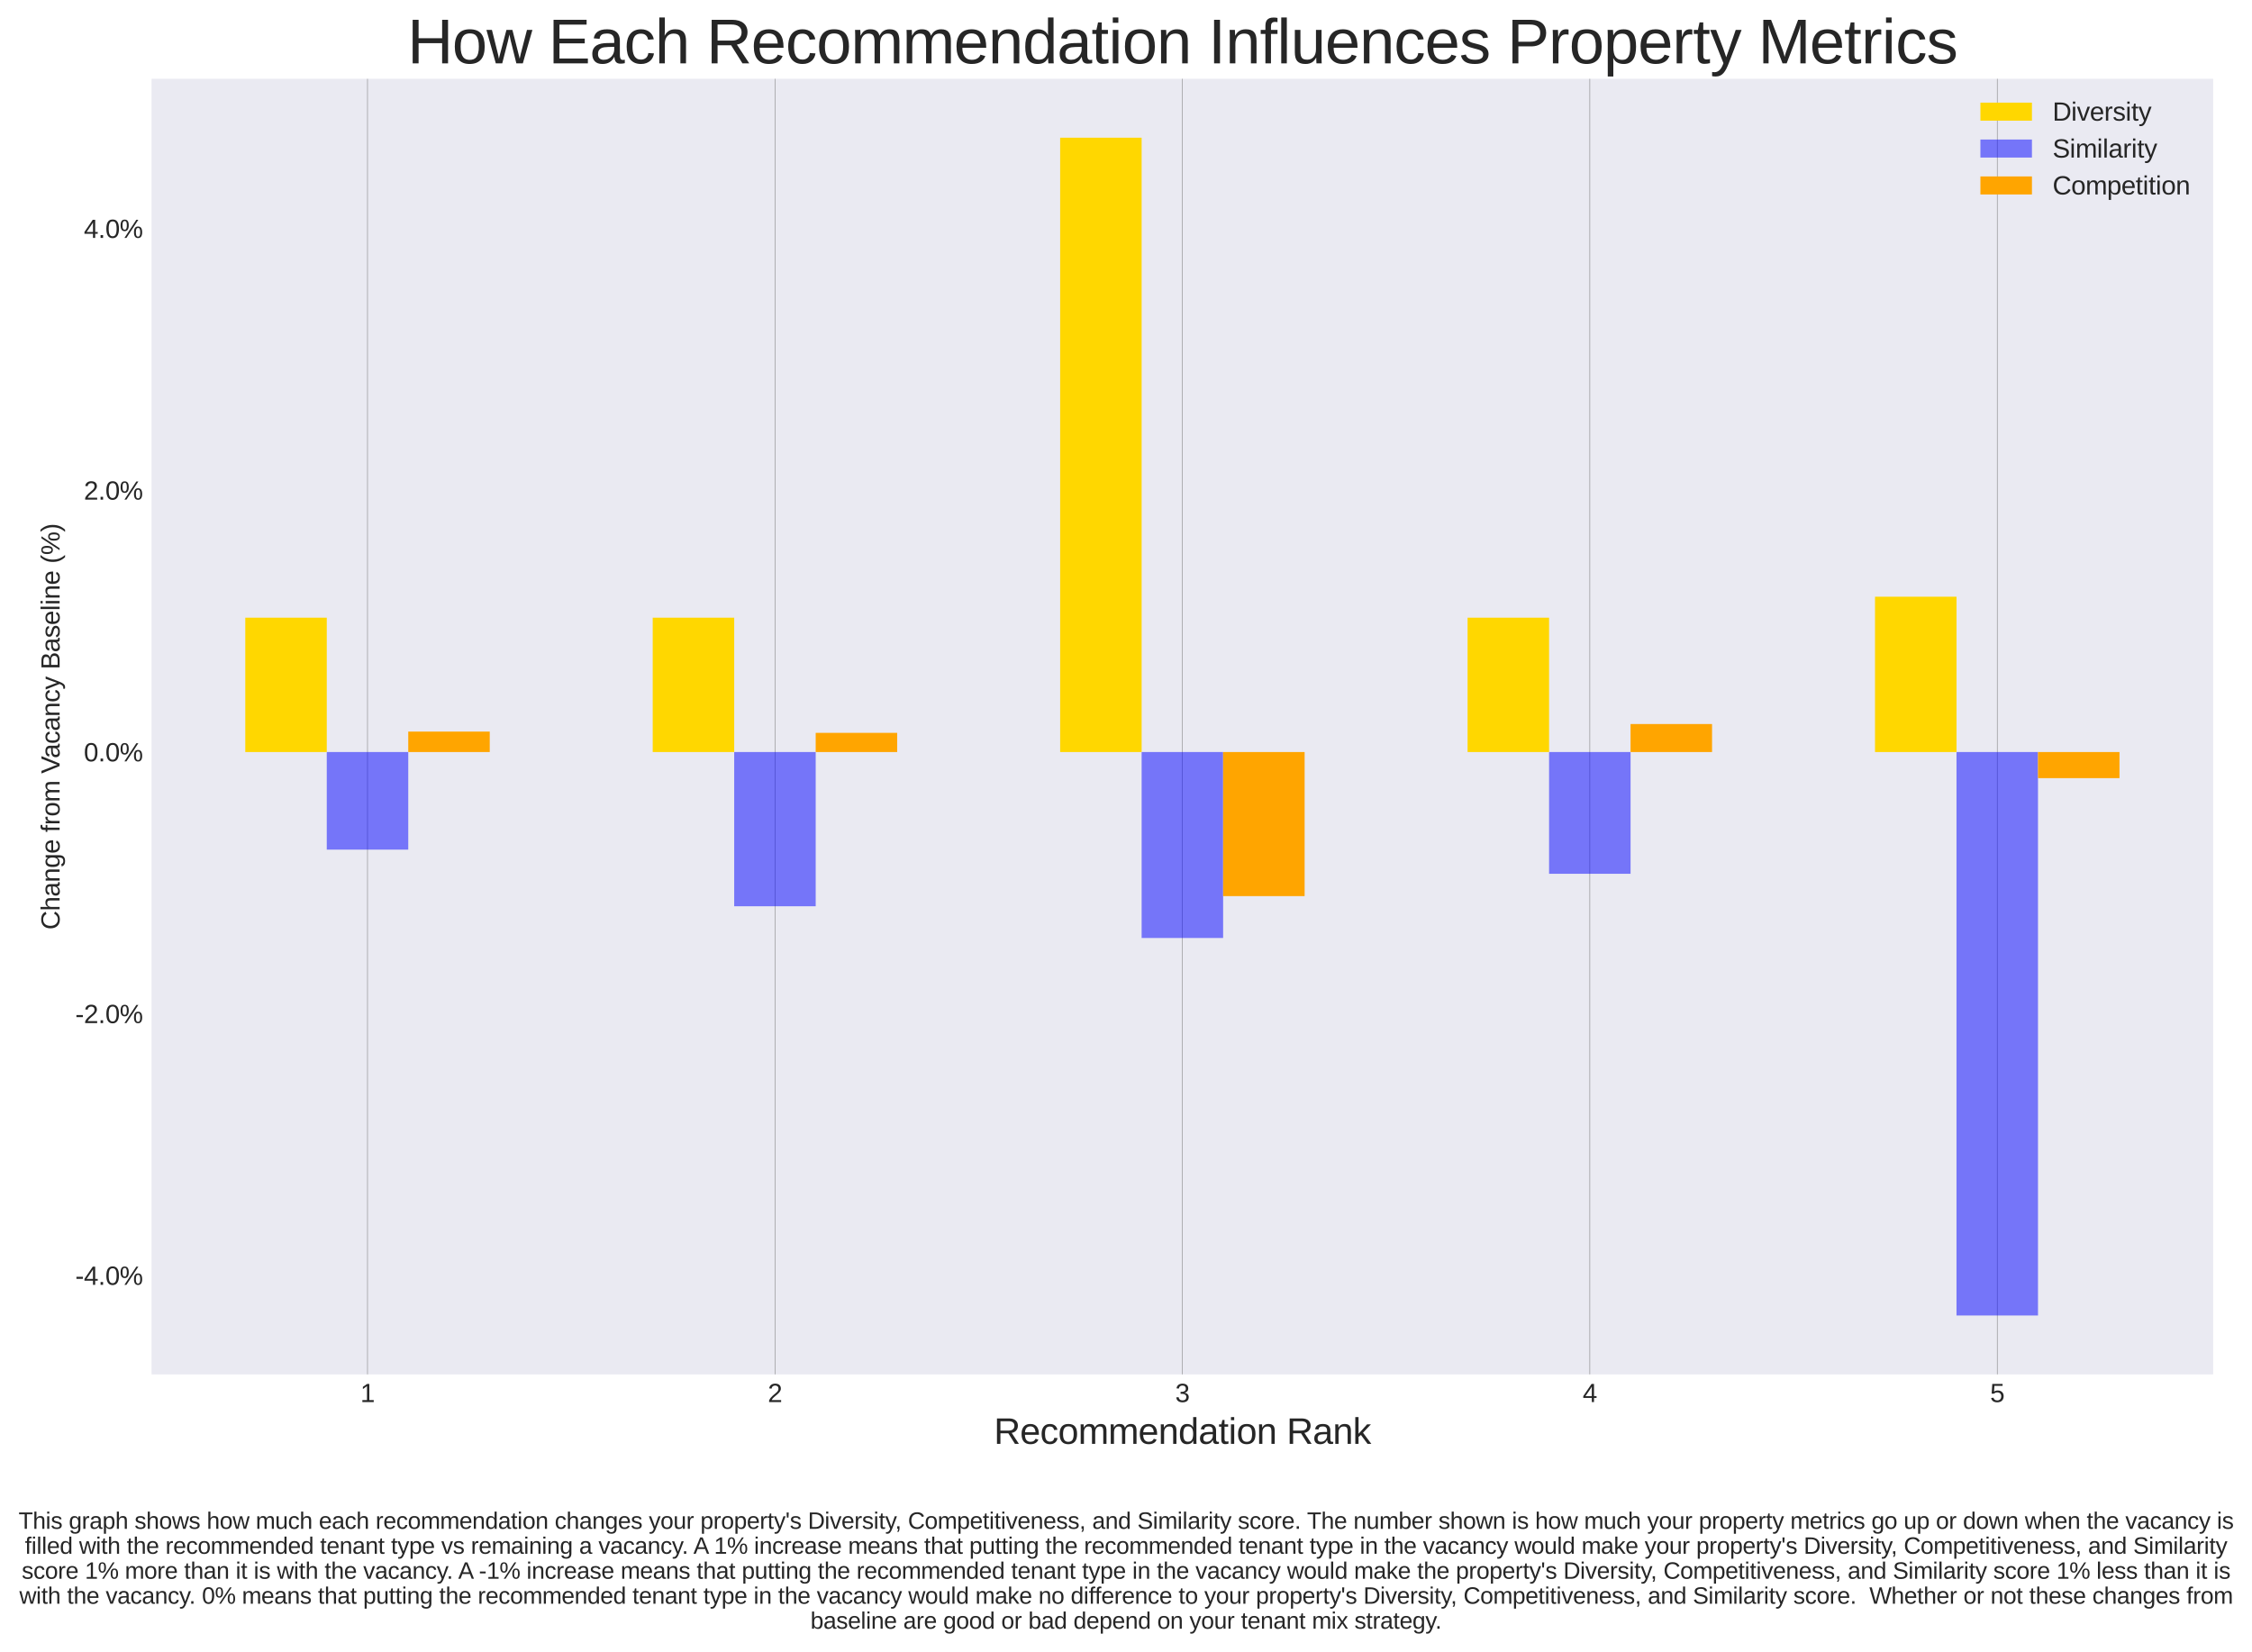 <?xml version="1.0" encoding="utf-8" standalone="no"?>
<!DOCTYPE svg PUBLIC "-//W3C//DTD SVG 1.1//EN"
  "http://www.w3.org/Graphics/SVG/1.1/DTD/svg11.dtd">
<svg xmlns:xlink="http://www.w3.org/1999/xlink" width="874.126pt" height="641.284pt" viewBox="0 0 874.126 641.284" xmlns="http://www.w3.org/2000/svg" version="1.1">
 <defs>
  <style type="text/css">*{stroke-linejoin: round; stroke-linecap: butt}</style>
 </defs>
 <g id="figure_1">
  <g id="patch_1">
   <path d="M 0 641.284 
L 874.126 641.284 
L 874.126 0 
L 0 0 
z
" style="fill: #ffffff"/>
  </g>
  <g id="axes_1">
   <g id="patch_2">
    <path d="M 58.833 533.492 
L 859.063 533.492 
L 859.063 30.593 
L 58.833 30.593 
z
" style="fill: #eaeaf2"/>
   </g>
   <g id="matplotlib.axis_1">
    <g id="xtick_1">
     <g id="line2d_1">
      <path d="M 142.652 533.492 
L 142.652 30.593 
" clip-path="url(#p83461a704c)" style="fill: none; stroke: #808080; stroke-width: 0.2; stroke-linecap: round"/>
     </g>
     <g id="line2d_2"/>
     <g id="text_1">
      <!-- 1 -->
      <g style="fill: #262626" transform="translate(139.871 544.239) scale(0.1 -0.1)">
       <defs>
        <path id="LiberationSans-31" d="M 488 0 
L 488 478 
L 1609 478 
L 1609 3866 
L 616 3156 
L 616 3688 
L 1656 4403 
L 2175 4403 
L 2175 478 
L 3247 478 
L 3247 0 
L 488 0 
z
" transform="scale(0.016)"/>
       </defs>
       <use xlink:href="#LiberationSans-31"/>
      </g>
     </g>
    </g>
    <g id="xtick_2">
     <g id="line2d_3">
      <path d="M 300.8 533.492 
L 300.8 30.593 
" clip-path="url(#p83461a704c)" style="fill: none; stroke: #808080; stroke-width: 0.2; stroke-linecap: round"/>
     </g>
     <g id="line2d_4"/>
     <g id="text_2">
      <!-- 2 -->
      <g style="fill: #262626" transform="translate(298.02 544.239) scale(0.1 -0.1)">
       <defs>
        <path id="LiberationSans-32" d="M 322 0 
L 322 397 
Q 481 763 711 1042 
Q 941 1322 1194 1548 
Q 1447 1775 1695 1969 
Q 1944 2163 2144 2356 
Q 2344 2550 2467 2762 
Q 2591 2975 2591 3244 
Q 2591 3431 2534 3573 
Q 2478 3716 2372 3812 
Q 2266 3909 2117 3957 
Q 1969 4006 1788 4006 
Q 1619 4006 1470 3959 
Q 1322 3913 1206 3819 
Q 1091 3725 1017 3586 
Q 944 3447 922 3263 
L 347 3316 
Q 375 3553 478 3762 
Q 581 3972 762 4130 
Q 944 4288 1198 4378 
Q 1453 4469 1788 4469 
Q 2116 4469 2372 4391 
Q 2628 4313 2804 4159 
Q 2981 4006 3075 3781 
Q 3169 3556 3169 3263 
Q 3169 3041 3089 2841 
Q 3009 2641 2876 2459 
Q 2744 2278 2569 2109 
Q 2394 1941 2203 1780 
Q 2013 1619 1819 1461 
Q 1625 1303 1454 1143 
Q 1284 984 1150 820 
Q 1016 656 941 478 
L 3238 478 
L 3238 0 
L 322 0 
z
" transform="scale(0.016)"/>
       </defs>
       <use xlink:href="#LiberationSans-32"/>
      </g>
     </g>
    </g>
    <g id="xtick_3">
     <g id="line2d_5">
      <path d="M 458.948 533.492 
L 458.948 30.593 
" clip-path="url(#p83461a704c)" style="fill: none; stroke: #808080; stroke-width: 0.2; stroke-linecap: round"/>
     </g>
     <g id="line2d_6"/>
     <g id="text_3">
      <!-- 3 -->
      <g style="fill: #262626" transform="translate(456.168 544.239) scale(0.1 -0.1)">
       <defs>
        <path id="LiberationSans-33" d="M 3278 1216 
Q 3278 913 3179 675 
Q 3081 438 2892 273 
Q 2703 109 2423 23 
Q 2144 -63 1784 -63 
Q 1375 -63 1095 39 
Q 816 141 634 308 
Q 453 475 362 689 
Q 272 903 244 1131 
L 825 1184 
Q 850 1009 917 865 
Q 984 722 1100 619 
Q 1216 516 1384 459 
Q 1553 403 1784 403 
Q 2209 403 2451 612 
Q 2694 822 2694 1234 
Q 2694 1478 2586 1626 
Q 2478 1775 2317 1858 
Q 2156 1941 1967 1969 
Q 1778 1997 1619 1997 
L 1300 1997 
L 1300 2484 
L 1606 2484 
Q 1766 2484 1937 2517 
Q 2109 2550 2251 2636 
Q 2394 2722 2486 2869 
Q 2578 3016 2578 3244 
Q 2578 3597 2370 3801 
Q 2163 4006 1753 4006 
Q 1381 4006 1151 3815 
Q 922 3625 884 3278 
L 319 3322 
Q 353 3613 478 3828 
Q 603 4044 795 4186 
Q 988 4328 1234 4398 
Q 1481 4469 1759 4469 
Q 2128 4469 2393 4376 
Q 2659 4284 2828 4126 
Q 2997 3969 3076 3756 
Q 3156 3544 3156 3303 
Q 3156 3109 3103 2940 
Q 3050 2772 2937 2637 
Q 2825 2503 2651 2406 
Q 2478 2309 2234 2259 
L 2234 2247 
Q 2500 2219 2697 2126 
Q 2894 2034 3022 1896 
Q 3150 1759 3214 1584 
Q 3278 1409 3278 1216 
z
" transform="scale(0.016)"/>
       </defs>
       <use xlink:href="#LiberationSans-33"/>
      </g>
     </g>
    </g>
    <g id="xtick_4">
     <g id="line2d_7">
      <path d="M 617.096 533.492 
L 617.096 30.593 
" clip-path="url(#p83461a704c)" style="fill: none; stroke: #808080; stroke-width: 0.2; stroke-linecap: round"/>
     </g>
     <g id="line2d_8"/>
     <g id="text_4">
      <!-- 4 -->
      <g style="fill: #262626" transform="translate(614.316 544.239) scale(0.1 -0.1)">
       <defs>
        <path id="LiberationSans-34" d="M 2753 997 
L 2753 0 
L 2222 0 
L 2222 997 
L 147 997 
L 147 1434 
L 2163 4403 
L 2753 4403 
L 2753 1441 
L 3372 1441 
L 3372 997 
L 2753 997 
z
M 2222 3769 
Q 2216 3753 2191 3708 
Q 2166 3663 2134 3606 
Q 2103 3550 2070 3492 
Q 2038 3434 2013 3397 
L 884 1734 
Q 869 1709 839 1668 
Q 809 1628 778 1586 
Q 747 1544 715 1503 
Q 684 1463 666 1441 
L 2222 1441 
L 2222 3769 
z
" transform="scale(0.016)"/>
       </defs>
       <use xlink:href="#LiberationSans-34"/>
      </g>
     </g>
    </g>
    <g id="xtick_5">
     <g id="line2d_9">
      <path d="M 775.245 533.492 
L 775.245 30.593 
" clip-path="url(#p83461a704c)" style="fill: none; stroke: #808080; stroke-width: 0.2; stroke-linecap: round"/>
     </g>
     <g id="line2d_10"/>
     <g id="text_5">
      <!-- 5 -->
      <g style="fill: #262626" transform="translate(772.464 544.239) scale(0.1 -0.1)">
       <defs>
        <path id="LiberationSans-35" d="M 3291 1434 
Q 3291 1103 3191 828 
Q 3091 553 2894 354 
Q 2697 156 2405 46 
Q 2113 -63 1728 -63 
Q 1381 -63 1123 18 
Q 866 100 687 242 
Q 509 384 404 575 
Q 300 766 256 984 
L 825 1050 
Q 859 925 921 808 
Q 984 691 1092 598 
Q 1200 506 1358 451 
Q 1516 397 1741 397 
Q 1959 397 2137 464 
Q 2316 531 2442 662 
Q 2569 794 2637 984 
Q 2706 1175 2706 1422 
Q 2706 1625 2640 1795 
Q 2575 1966 2453 2089 
Q 2331 2213 2154 2281 
Q 1978 2350 1753 2350 
Q 1613 2350 1494 2325 
Q 1375 2300 1273 2256 
Q 1172 2213 1089 2155 
Q 1006 2097 934 2034 
L 384 2034 
L 531 4403 
L 3034 4403 
L 3034 3925 
L 1044 3925 
L 959 2528 
Q 1109 2644 1334 2726 
Q 1559 2809 1869 2809 
Q 2197 2809 2459 2709 
Q 2722 2609 2906 2426 
Q 3091 2244 3191 1991 
Q 3291 1738 3291 1434 
z
" transform="scale(0.016)"/>
       </defs>
       <use xlink:href="#LiberationSans-35"/>
      </g>
     </g>
    </g>
    <g id="text_6">
     <!-- Recommendation Rank -->
     <g style="fill: #262626" transform="translate(385.805 560.46) scale(0.14 -0.14)">
      <defs>
       <path id="LiberationSans-52" d="M 3638 0 
L 2494 1828 
L 1122 1828 
L 1122 0 
L 525 0 
L 525 4403 
L 2597 4403 
Q 2972 4403 3261 4317 
Q 3550 4231 3747 4068 
Q 3944 3906 4047 3672 
Q 4150 3438 4150 3144 
Q 4150 2934 4089 2731 
Q 4028 2528 3897 2359 
Q 3766 2191 3562 2069 
Q 3359 1947 3075 1897 
L 4325 0 
L 3638 0 
z
M 3550 3138 
Q 3550 3338 3481 3484 
Q 3413 3631 3281 3729 
Q 3150 3828 2962 3876 
Q 2775 3925 2538 3925 
L 1122 3925 
L 1122 2300 
L 2563 2300 
Q 2819 2300 3006 2364 
Q 3194 2428 3314 2540 
Q 3434 2653 3492 2806 
Q 3550 2959 3550 3138 
z
" transform="scale(0.016)"/>
       <path id="LiberationSans-65" d="M 863 1572 
Q 863 1306 917 1082 
Q 972 859 1086 698 
Q 1200 538 1378 448 
Q 1556 359 1806 359 
Q 2172 359 2392 506 
Q 2613 653 2691 878 
L 3184 738 
Q 3131 597 3036 455 
Q 2941 313 2781 198 
Q 2622 84 2383 10 
Q 2144 -63 1806 -63 
Q 1056 -63 664 384 
Q 272 831 272 1713 
Q 272 2188 390 2517 
Q 509 2847 715 3053 
Q 922 3259 1197 3351 
Q 1472 3444 1784 3444 
Q 2209 3444 2495 3306 
Q 2781 3169 2954 2926 
Q 3128 2684 3201 2356 
Q 3275 2028 3275 1647 
L 3275 1572 
L 863 1572 
z
M 2694 2003 
Q 2647 2538 2422 2783 
Q 2197 3028 1775 3028 
Q 1634 3028 1479 2983 
Q 1325 2938 1194 2822 
Q 1063 2706 972 2507 
Q 881 2309 869 2003 
L 2694 2003 
z
" transform="scale(0.016)"/>
       <path id="LiberationSans-63" d="M 859 1706 
Q 859 1416 901 1172 
Q 944 928 1044 751 
Q 1144 575 1308 478 
Q 1472 381 1713 381 
Q 2013 381 2214 543 
Q 2416 706 2463 1044 
L 3031 1006 
Q 3003 797 2909 603 
Q 2816 409 2655 262 
Q 2494 116 2262 26 
Q 2031 -63 1728 -63 
Q 1331 -63 1053 71 
Q 775 206 601 442 
Q 428 678 350 998 
Q 272 1319 272 1694 
Q 272 2034 328 2295 
Q 384 2556 486 2751 
Q 588 2947 725 3080 
Q 863 3213 1023 3292 
Q 1184 3372 1362 3408 
Q 1541 3444 1722 3444 
Q 2006 3444 2228 3366 
Q 2450 3288 2611 3152 
Q 2772 3016 2872 2831 
Q 2972 2647 3013 2434 
L 2434 2391 
Q 2391 2672 2212 2837 
Q 2034 3003 1706 3003 
Q 1466 3003 1305 2923 
Q 1144 2844 1044 2683 
Q 944 2522 901 2278 
Q 859 2034 859 1706 
z
" transform="scale(0.016)"/>
       <path id="LiberationSans-6f" d="M 3291 1694 
Q 3291 806 2900 371 
Q 2509 -63 1766 -63 
Q 1413 -63 1134 43 
Q 856 150 664 369 
Q 472 588 370 917 
Q 269 1247 269 1694 
Q 269 3444 1784 3444 
Q 2178 3444 2464 3334 
Q 2750 3225 2933 3006 
Q 3116 2788 3203 2459 
Q 3291 2131 3291 1694 
z
M 2700 1694 
Q 2700 2088 2639 2344 
Q 2578 2600 2461 2753 
Q 2344 2906 2175 2967 
Q 2006 3028 1794 3028 
Q 1578 3028 1404 2964 
Q 1231 2900 1109 2745 
Q 988 2591 923 2334 
Q 859 2078 859 1694 
Q 859 1300 928 1042 
Q 997 784 1117 631 
Q 1238 478 1402 415 
Q 1566 353 1759 353 
Q 1975 353 2150 414 
Q 2325 475 2447 628 
Q 2569 781 2634 1040 
Q 2700 1300 2700 1694 
z
" transform="scale(0.016)"/>
       <path id="LiberationSans-6d" d="M 2400 0 
L 2400 2144 
Q 2400 2391 2369 2556 
Q 2338 2722 2264 2823 
Q 2191 2925 2072 2967 
Q 1953 3009 1781 3009 
Q 1603 3009 1459 2939 
Q 1316 2869 1214 2736 
Q 1113 2603 1058 2408 
Q 1003 2213 1003 1959 
L 1003 0 
L 444 0 
L 444 2659 
Q 444 2766 442 2883 
Q 441 3000 437 3104 
Q 434 3209 431 3284 
Q 428 3359 425 3381 
L 956 3381 
Q 959 3366 962 3297 
Q 966 3228 970 3139 
Q 975 3050 978 2958 
Q 981 2866 981 2803 
L 991 2803 
Q 1066 2950 1153 3069 
Q 1241 3188 1358 3270 
Q 1475 3353 1626 3398 
Q 1778 3444 1978 3444 
Q 2363 3444 2586 3291 
Q 2809 3138 2897 2803 
L 2906 2803 
Q 2981 2950 3075 3069 
Q 3169 3188 3294 3270 
Q 3419 3353 3575 3398 
Q 3731 3444 3931 3444 
Q 4188 3444 4373 3375 
Q 4559 3306 4678 3162 
Q 4797 3019 4853 2792 
Q 4909 2566 4909 2253 
L 4909 0 
L 4353 0 
L 4353 2144 
Q 4353 2391 4322 2556 
Q 4291 2722 4217 2823 
Q 4144 2925 4025 2967 
Q 3906 3009 3734 3009 
Q 3556 3009 3412 2942 
Q 3269 2875 3167 2744 
Q 3066 2613 3011 2416 
Q 2956 2219 2956 1959 
L 2956 0 
L 2400 0 
z
" transform="scale(0.016)"/>
       <path id="LiberationSans-6e" d="M 2578 0 
L 2578 2144 
Q 2578 2391 2542 2556 
Q 2506 2722 2425 2823 
Q 2344 2925 2211 2967 
Q 2078 3009 1881 3009 
Q 1681 3009 1520 2939 
Q 1359 2869 1245 2736 
Q 1131 2603 1068 2408 
Q 1006 2213 1006 1959 
L 1006 0 
L 444 0 
L 444 2659 
Q 444 2766 442 2883 
Q 441 3000 437 3104 
Q 434 3209 431 3284 
Q 428 3359 425 3381 
L 956 3381 
Q 959 3366 962 3297 
Q 966 3228 970 3139 
Q 975 3050 978 2958 
Q 981 2866 981 2803 
L 991 2803 
Q 1072 2950 1169 3069 
Q 1266 3188 1394 3270 
Q 1522 3353 1687 3398 
Q 1853 3444 2072 3444 
Q 2353 3444 2556 3375 
Q 2759 3306 2890 3162 
Q 3022 3019 3083 2792 
Q 3144 2566 3144 2253 
L 3144 0 
L 2578 0 
z
" transform="scale(0.016)"/>
       <path id="LiberationSans-64" d="M 2566 544 
Q 2409 219 2151 78 
Q 1894 -63 1513 -63 
Q 872 -63 570 368 
Q 269 800 269 1675 
Q 269 3444 1513 3444 
Q 1897 3444 2153 3303 
Q 2409 3163 2566 2856 
L 2572 2856 
Q 2572 2888 2570 2955 
Q 2569 3022 2567 3095 
Q 2566 3169 2566 3234 
Q 2566 3300 2566 3328 
L 2566 4638 
L 3128 4638 
L 3128 697 
Q 3128 575 3129 462 
Q 3131 350 3134 256 
Q 3138 163 3141 95 
Q 3144 28 3147 0 
L 2609 0 
Q 2603 31 2598 89 
Q 2594 147 2589 222 
Q 2584 297 2581 380 
Q 2578 463 2578 544 
L 2566 544 
z
M 859 1694 
Q 859 1344 903 1094 
Q 947 844 1044 683 
Q 1141 522 1291 447 
Q 1441 372 1656 372 
Q 1878 372 2048 444 
Q 2219 516 2333 677 
Q 2447 838 2506 1097 
Q 2566 1356 2566 1731 
Q 2566 2091 2506 2339 
Q 2447 2588 2331 2741 
Q 2216 2894 2048 2961 
Q 1881 3028 1663 3028 
Q 1456 3028 1306 2956 
Q 1156 2884 1056 2725 
Q 956 2566 907 2311 
Q 859 2056 859 1694 
z
" transform="scale(0.016)"/>
       <path id="LiberationSans-61" d="M 1294 -63 
Q 784 -63 528 206 
Q 272 475 272 944 
Q 272 1278 398 1492 
Q 525 1706 729 1828 
Q 934 1950 1196 1997 
Q 1459 2044 1731 2050 
L 2491 2063 
L 2491 2247 
Q 2491 2456 2447 2603 
Q 2403 2750 2312 2840 
Q 2222 2931 2086 2973 
Q 1950 3016 1766 3016 
Q 1603 3016 1472 2992 
Q 1341 2969 1244 2908 
Q 1147 2847 1087 2742 
Q 1028 2638 1009 2478 
L 422 2531 
Q 453 2731 540 2898 
Q 628 3066 789 3187 
Q 950 3309 1192 3376 
Q 1434 3444 1778 3444 
Q 2416 3444 2737 3151 
Q 3059 2859 3059 2306 
L 3059 850 
Q 3059 600 3125 473 
Q 3191 347 3375 347 
Q 3422 347 3469 353 
Q 3516 359 3559 369 
L 3559 19 
Q 3453 -6 3348 -18 
Q 3244 -31 3125 -31 
Q 2966 -31 2852 11 
Q 2738 53 2666 139 
Q 2594 225 2556 351 
Q 2519 478 2509 647 
L 2491 647 
Q 2400 484 2292 353 
Q 2184 222 2040 130 
Q 1897 38 1714 -12 
Q 1531 -63 1294 -63 
z
M 1422 359 
Q 1691 359 1892 457 
Q 2094 556 2226 709 
Q 2359 863 2425 1044 
Q 2491 1225 2491 1391 
L 2491 1669 
L 1875 1656 
Q 1669 1653 1483 1626 
Q 1297 1600 1156 1522 
Q 1016 1444 933 1303 
Q 850 1163 850 934 
Q 850 659 998 509 
Q 1147 359 1422 359 
z
" transform="scale(0.016)"/>
       <path id="LiberationSans-74" d="M 1731 25 
Q 1603 -9 1470 -29 
Q 1338 -50 1163 -50 
Q 488 -50 488 716 
L 488 2972 
L 97 2972 
L 97 3381 
L 509 3381 
L 675 4138 
L 1050 4138 
L 1050 3381 
L 1675 3381 
L 1675 2972 
L 1050 2972 
L 1050 838 
Q 1050 594 1129 495 
Q 1209 397 1406 397 
Q 1488 397 1564 409 
Q 1641 422 1731 441 
L 1731 25 
z
" transform="scale(0.016)"/>
       <path id="LiberationSans-69" d="M 428 4100 
L 428 4638 
L 991 4638 
L 991 4100 
L 428 4100 
z
M 428 0 
L 428 3381 
L 991 3381 
L 991 0 
L 428 0 
z
" transform="scale(0.016)"/>
       <path id="LiberationSans-20" transform="scale(0.016)"/>
       <path id="LiberationSans-6b" d="M 2550 0 
L 1406 1544 
L 994 1203 
L 994 0 
L 431 0 
L 431 4638 
L 994 4638 
L 994 1741 
L 2478 3381 
L 3138 3381 
L 1766 1928 
L 3209 0 
L 2550 0 
z
" transform="scale(0.016)"/>
      </defs>
      <use xlink:href="#LiberationSans-52"/>
      <use xlink:href="#LiberationSans-65" x="72.217"/>
      <use xlink:href="#LiberationSans-63" x="127.832"/>
      <use xlink:href="#LiberationSans-6f" x="177.832"/>
      <use xlink:href="#LiberationSans-6d" x="233.447"/>
      <use xlink:href="#LiberationSans-6d" x="316.748"/>
      <use xlink:href="#LiberationSans-65" x="400.049"/>
      <use xlink:href="#LiberationSans-6e" x="455.664"/>
      <use xlink:href="#LiberationSans-64" x="511.279"/>
      <use xlink:href="#LiberationSans-61" x="566.895"/>
      <use xlink:href="#LiberationSans-74" x="622.51"/>
      <use xlink:href="#LiberationSans-69" x="650.293"/>
      <use xlink:href="#LiberationSans-6f" x="672.51"/>
      <use xlink:href="#LiberationSans-6e" x="728.125"/>
      <use xlink:href="#LiberationSans-20" x="783.74"/>
      <use xlink:href="#LiberationSans-52" x="811.523"/>
      <use xlink:href="#LiberationSans-61" x="883.74"/>
      <use xlink:href="#LiberationSans-6e" x="939.355"/>
      <use xlink:href="#LiberationSans-6b" x="994.971"/>
     </g>
    </g>
   </g>
   <g id="matplotlib.axis_2">
    <g id="ytick_1">
     <g id="line2d_11"/>
     <g id="text_7">
      <!-- -4.0% -->
      <g style="fill: #262626" transform="translate(29.211 498.733) scale(0.1 -0.1)">
       <defs>
        <path id="LiberationSans-2d" d="M 284 1450 
L 284 1950 
L 1847 1950 
L 1847 1450 
L 284 1450 
z
" transform="scale(0.016)"/>
        <path id="LiberationSans-2e" d="M 584 0 
L 584 684 
L 1194 684 
L 1194 0 
L 584 0 
z
" transform="scale(0.016)"/>
        <path id="LiberationSans-30" d="M 3309 2203 
Q 3309 1569 3189 1136 
Q 3069 703 2861 436 
Q 2653 169 2372 53 
Q 2091 -63 1772 -63 
Q 1450 -63 1172 53 
Q 894 169 689 434 
Q 484 700 367 1133 
Q 250 1566 250 2203 
Q 250 2869 367 3305 
Q 484 3741 690 4000 
Q 897 4259 1178 4364 
Q 1459 4469 1791 4469 
Q 2106 4469 2382 4364 
Q 2659 4259 2865 4000 
Q 3072 3741 3190 3305 
Q 3309 2869 3309 2203 
z
M 2738 2203 
Q 2738 2728 2675 3076 
Q 2613 3425 2491 3633 
Q 2369 3841 2192 3927 
Q 2016 4013 1791 4013 
Q 1553 4013 1372 3925 
Q 1191 3838 1067 3630 
Q 944 3422 881 3073 
Q 819 2725 819 2203 
Q 819 1697 883 1350 
Q 947 1003 1070 792 
Q 1194 581 1372 489 
Q 1550 397 1778 397 
Q 2000 397 2178 489 
Q 2356 581 2479 792 
Q 2603 1003 2670 1350 
Q 2738 1697 2738 2203 
z
" transform="scale(0.016)"/>
        <path id="LiberationSans-25" d="M 5463 1356 
Q 5463 966 5383 698 
Q 5303 431 5167 267 
Q 5031 103 4850 32 
Q 4669 -38 4463 -38 
Q 4256 -38 4076 32 
Q 3897 103 3764 265 
Q 3631 428 3554 695 
Q 3478 963 3478 1356 
Q 3478 1772 3553 2044 
Q 3628 2316 3762 2477 
Q 3897 2638 4080 2702 
Q 4263 2766 4475 2766 
Q 4681 2766 4861 2702 
Q 5041 2638 5173 2477 
Q 5306 2316 5384 2044 
Q 5463 1772 5463 1356 
z
M 1647 0 
L 1163 0 
L 4044 4403 
L 4534 4403 
L 1647 0 
z
M 1231 4441 
Q 1431 4441 1609 4377 
Q 1788 4313 1922 4153 
Q 2056 3994 2132 3725 
Q 2209 3456 2209 3047 
Q 2209 2653 2131 2384 
Q 2053 2116 1920 1948 
Q 1788 1781 1606 1709 
Q 1425 1638 1219 1638 
Q 1009 1638 828 1709 
Q 647 1781 514 1947 
Q 381 2113 304 2381 
Q 228 2650 228 3047 
Q 228 3456 304 3725 
Q 381 3994 515 4153 
Q 650 4313 834 4377 
Q 1019 4441 1231 4441 
z
M 5000 1356 
Q 5000 1666 4965 1870 
Q 4931 2075 4864 2197 
Q 4797 2319 4698 2369 
Q 4600 2419 4475 2419 
Q 4344 2419 4244 2367 
Q 4144 2316 4075 2194 
Q 4006 2072 3972 1867 
Q 3938 1663 3938 1356 
Q 3938 1059 3973 859 
Q 4009 659 4076 536 
Q 4144 413 4242 359 
Q 4341 306 4469 306 
Q 4591 306 4689 359 
Q 4788 413 4856 536 
Q 4925 659 4962 859 
Q 5000 1059 5000 1356 
z
M 1750 3047 
Q 1750 3353 1715 3556 
Q 1681 3759 1615 3881 
Q 1550 4003 1453 4053 
Q 1356 4103 1231 4103 
Q 1097 4103 995 4051 
Q 894 4000 825 3878 
Q 756 3756 722 3553 
Q 688 3350 688 3047 
Q 688 2750 723 2547 
Q 759 2344 826 2220 
Q 894 2097 994 2044 
Q 1094 1991 1225 1991 
Q 1344 1991 1441 2044 
Q 1538 2097 1606 2220 
Q 1675 2344 1712 2547 
Q 1750 2750 1750 3047 
z
" transform="scale(0.016)"/>
       </defs>
       <use xlink:href="#LiberationSans-2d"/>
       <use xlink:href="#LiberationSans-34" x="33.301"/>
       <use xlink:href="#LiberationSans-2e" x="88.916"/>
       <use xlink:href="#LiberationSans-30" x="116.699"/>
       <use xlink:href="#LiberationSans-25" x="172.314"/>
      </g>
     </g>
    </g>
    <g id="ytick_2">
     <g id="line2d_12"/>
     <g id="text_8">
      <!-- -2.0% -->
      <g style="fill: #262626" transform="translate(29.211 397.138) scale(0.1 -0.1)">
       <use xlink:href="#LiberationSans-2d"/>
       <use xlink:href="#LiberationSans-32" x="33.301"/>
       <use xlink:href="#LiberationSans-2e" x="88.916"/>
       <use xlink:href="#LiberationSans-30" x="116.699"/>
       <use xlink:href="#LiberationSans-25" x="172.314"/>
      </g>
     </g>
    </g>
    <g id="ytick_3">
     <g id="line2d_13"/>
     <g id="text_9">
      <!-- 0.0% -->
      <g style="fill: #262626" transform="translate(32.541 295.542) scale(0.1 -0.1)">
       <use xlink:href="#LiberationSans-30"/>
       <use xlink:href="#LiberationSans-2e" x="55.615"/>
       <use xlink:href="#LiberationSans-30" x="83.398"/>
       <use xlink:href="#LiberationSans-25" x="139.014"/>
      </g>
     </g>
    </g>
    <g id="ytick_4">
     <g id="line2d_14"/>
     <g id="text_10">
      <!-- 2.0% -->
      <g style="fill: #262626" transform="translate(32.541 193.947) scale(0.1 -0.1)">
       <use xlink:href="#LiberationSans-32"/>
       <use xlink:href="#LiberationSans-2e" x="55.615"/>
       <use xlink:href="#LiberationSans-30" x="83.398"/>
       <use xlink:href="#LiberationSans-25" x="139.014"/>
      </g>
     </g>
    </g>
    <g id="ytick_5">
     <g id="line2d_15"/>
     <g id="text_11">
      <!-- 4.0% -->
      <g style="fill: #262626" transform="translate(32.541 92.352) scale(0.1 -0.1)">
       <use xlink:href="#LiberationSans-34"/>
       <use xlink:href="#LiberationSans-2e" x="55.615"/>
       <use xlink:href="#LiberationSans-30" x="83.398"/>
       <use xlink:href="#LiberationSans-25" x="139.014"/>
      </g>
     </g>
    </g>
    <g id="text_12">
     <!-- Change from Vacancy Baseline (%) -->
     <g style="fill: #262626" transform="translate(23.136 360.874) rotate(-90) scale(0.1 -0.1)">
      <defs>
       <path id="LiberationSans-43" d="M 2475 3981 
Q 2100 3981 1811 3856 
Q 1522 3731 1326 3500 
Q 1131 3269 1031 2944 
Q 931 2619 931 2222 
Q 931 1825 1039 1495 
Q 1147 1166 1348 928 
Q 1550 691 1842 559 
Q 2134 428 2500 428 
Q 2756 428 2967 495 
Q 3178 563 3348 684 
Q 3519 806 3653 973 
Q 3788 1141 3891 1344 
L 4378 1100 
Q 4259 853 4084 640 
Q 3909 428 3673 272 
Q 3438 116 3139 26 
Q 2841 -63 2472 -63 
Q 1938 -63 1536 107 
Q 1134 278 864 583 
Q 594 888 459 1306 
Q 325 1725 325 2222 
Q 325 2738 467 3153 
Q 609 3569 882 3861 
Q 1156 4153 1556 4311 
Q 1956 4469 2469 4469 
Q 3172 4469 3644 4194 
Q 4116 3919 4338 3378 
L 3772 3191 
Q 3709 3347 3603 3489 
Q 3497 3631 3337 3740 
Q 3178 3850 2964 3915 
Q 2750 3981 2475 3981 
z
" transform="scale(0.016)"/>
       <path id="LiberationSans-68" d="M 991 2803 
Q 1084 2975 1193 3095 
Q 1303 3216 1434 3294 
Q 1566 3372 1722 3408 
Q 1878 3444 2072 3444 
Q 2397 3444 2605 3356 
Q 2813 3269 2933 3111 
Q 3053 2953 3098 2734 
Q 3144 2516 3144 2253 
L 3144 0 
L 2578 0 
L 2578 2144 
Q 2578 2359 2551 2521 
Q 2525 2684 2450 2792 
Q 2375 2900 2237 2954 
Q 2100 3009 1881 3009 
Q 1681 3009 1520 2937 
Q 1359 2866 1245 2734 
Q 1131 2603 1068 2415 
Q 1006 2228 1006 1994 
L 1006 0 
L 444 0 
L 444 4638 
L 1006 4638 
L 1006 3431 
Q 1006 3328 1003 3225 
Q 1000 3122 995 3034 
Q 991 2947 987 2886 
Q 984 2825 981 2803 
L 991 2803 
z
" transform="scale(0.016)"/>
       <path id="LiberationSans-67" d="M 1713 -1328 
Q 1422 -1328 1197 -1268 
Q 972 -1209 812 -1098 
Q 653 -988 553 -834 
Q 453 -681 409 -494 
L 975 -413 
Q 1031 -647 1223 -773 
Q 1416 -900 1728 -900 
Q 1919 -900 2075 -847 
Q 2231 -794 2340 -676 
Q 2450 -559 2509 -371 
Q 2569 -184 2569 84 
L 2569 628 
L 2563 628 
Q 2500 500 2408 383 
Q 2316 266 2183 175 
Q 2050 84 1875 29 
Q 1700 -25 1475 -25 
Q 1153 -25 923 83 
Q 694 191 548 406 
Q 403 622 336 942 
Q 269 1263 269 1684 
Q 269 2091 336 2416 
Q 403 2741 554 2967 
Q 706 3194 948 3314 
Q 1191 3434 1538 3434 
Q 1897 3434 2161 3270 
Q 2425 3106 2569 2803 
L 2575 2803 
Q 2575 2881 2579 2978 
Q 2584 3075 2589 3161 
Q 2594 3247 2600 3309 
Q 2606 3372 2613 3381 
L 3147 3381 
Q 3144 3353 3141 3286 
Q 3138 3219 3134 3125 
Q 3131 3031 3129 2917 
Q 3128 2803 3128 2681 
L 3128 97 
Q 3128 -613 2779 -970 
Q 2431 -1328 1713 -1328 
z
M 2569 1691 
Q 2569 2044 2492 2295 
Q 2416 2547 2291 2706 
Q 2166 2866 2005 2941 
Q 1844 3016 1675 3016 
Q 1459 3016 1304 2941 
Q 1150 2866 1048 2705 
Q 947 2544 898 2292 
Q 850 2041 850 1691 
Q 850 1325 898 1076 
Q 947 828 1047 675 
Q 1147 522 1300 456 
Q 1453 391 1666 391 
Q 1834 391 1995 462 
Q 2156 534 2284 690 
Q 2413 847 2491 1094 
Q 2569 1341 2569 1691 
z
" transform="scale(0.016)"/>
       <path id="LiberationSans-66" d="M 1128 2972 
L 1128 0 
L 566 0 
L 566 2972 
L 91 2972 
L 91 3381 
L 566 3381 
L 566 3763 
Q 566 3947 600 4105 
Q 634 4263 726 4380 
Q 819 4497 978 4564 
Q 1138 4631 1391 4631 
Q 1491 4631 1598 4622 
Q 1706 4613 1788 4594 
L 1788 4166 
Q 1734 4175 1664 4183 
Q 1594 4191 1538 4191 
Q 1413 4191 1333 4156 
Q 1253 4122 1208 4058 
Q 1163 3994 1145 3900 
Q 1128 3806 1128 3684 
L 1128 3381 
L 1788 3381 
L 1788 2972 
L 1128 2972 
z
" transform="scale(0.016)"/>
       <path id="LiberationSans-72" d="M 444 0 
L 444 2594 
Q 444 2700 442 2811 
Q 441 2922 437 3025 
Q 434 3128 431 3218 
Q 428 3309 425 3381 
L 956 3381 
Q 959 3309 964 3217 
Q 969 3125 973 3028 
Q 978 2931 979 2842 
Q 981 2753 981 2691 
L 994 2691 
Q 1053 2884 1120 3026 
Q 1188 3169 1278 3261 
Q 1369 3353 1494 3398 
Q 1619 3444 1797 3444 
Q 1866 3444 1928 3433 
Q 1991 3422 2025 3413 
L 2025 2897 
Q 1969 2913 1894 2920 
Q 1819 2928 1725 2928 
Q 1531 2928 1395 2840 
Q 1259 2753 1173 2598 
Q 1088 2444 1047 2230 
Q 1006 2016 1006 1763 
L 1006 0 
L 444 0 
z
" transform="scale(0.016)"/>
       <path id="LiberationSans-56" d="M 2444 0 
L 1825 0 
L 28 4403 
L 656 4403 
L 1875 1303 
Q 1922 1163 1969 1023 
Q 2016 884 2053 775 
Q 2097 647 2138 525 
Q 2175 641 2219 769 
Q 2256 878 2301 1015 
Q 2347 1153 2400 1303 
L 3613 4403 
L 4241 4403 
L 2444 0 
z
" transform="scale(0.016)"/>
       <path id="LiberationSans-79" d="M 1888 0 
Q 1769 -306 1645 -551 
Q 1522 -797 1369 -970 
Q 1216 -1144 1028 -1236 
Q 841 -1328 597 -1328 
Q 491 -1328 400 -1322 
Q 309 -1316 209 -1294 
L 209 -872 
Q 269 -881 344 -886 
Q 419 -891 472 -891 
Q 719 -891 931 -706 
Q 1144 -522 1303 -119 
L 1356 16 
L 16 3381 
L 616 3381 
L 1328 1513 
Q 1359 1428 1407 1287 
Q 1456 1147 1504 1006 
Q 1553 866 1590 753 
Q 1628 641 1634 613 
Q 1644 647 1680 748 
Q 1716 850 1761 975 
Q 1806 1100 1853 1228 
Q 1900 1356 1931 1450 
L 2594 3381 
L 3188 3381 
L 1888 0 
z
" transform="scale(0.016)"/>
       <path id="LiberationSans-42" d="M 3931 1241 
Q 3931 906 3800 670 
Q 3669 434 3447 286 
Q 3225 138 2931 69 
Q 2638 0 2313 0 
L 525 0 
L 525 4403 
L 2125 4403 
Q 2491 4403 2778 4342 
Q 3066 4281 3266 4150 
Q 3466 4019 3570 3817 
Q 3675 3616 3675 3334 
Q 3675 3150 3623 2987 
Q 3572 2825 3467 2692 
Q 3363 2559 3205 2464 
Q 3047 2369 2838 2322 
Q 3103 2291 3308 2200 
Q 3513 2109 3650 1968 
Q 3788 1828 3859 1642 
Q 3931 1456 3931 1241 
z
M 3075 3263 
Q 3075 3619 2831 3772 
Q 2588 3925 2125 3925 
L 1122 3925 
L 1122 2531 
L 2125 2531 
Q 2388 2531 2569 2582 
Q 2750 2634 2862 2729 
Q 2975 2825 3025 2959 
Q 3075 3094 3075 3263 
z
M 3328 1288 
Q 3328 1497 3251 1644 
Q 3175 1791 3031 1884 
Q 2888 1978 2686 2022 
Q 2484 2066 2234 2066 
L 1122 2066 
L 1122 478 
L 2281 478 
Q 2509 478 2701 515 
Q 2894 553 3033 647 
Q 3172 741 3250 897 
Q 3328 1053 3328 1288 
z
" transform="scale(0.016)"/>
       <path id="LiberationSans-73" d="M 2969 934 
Q 2969 697 2876 511 
Q 2784 325 2609 198 
Q 2434 72 2179 4 
Q 1925 -63 1597 -63 
Q 1303 -63 1067 -17 
Q 831 28 653 128 
Q 475 228 354 392 
Q 234 556 178 794 
L 675 891 
Q 747 619 972 492 
Q 1197 366 1597 366 
Q 1778 366 1929 391 
Q 2081 416 2190 477 
Q 2300 538 2361 639 
Q 2422 741 2422 891 
Q 2422 1044 2350 1142 
Q 2278 1241 2150 1306 
Q 2022 1372 1839 1420 
Q 1656 1469 1438 1528 
Q 1234 1581 1034 1647 
Q 834 1713 673 1820 
Q 513 1928 413 2087 
Q 313 2247 313 2488 
Q 313 2950 642 3192 
Q 972 3434 1603 3434 
Q 2163 3434 2492 3237 
Q 2822 3041 2909 2606 
L 2403 2544 
Q 2375 2675 2300 2764 
Q 2225 2853 2119 2908 
Q 2013 2963 1880 2986 
Q 1747 3009 1603 3009 
Q 1222 3009 1040 2893 
Q 859 2778 859 2544 
Q 859 2406 926 2317 
Q 994 2228 1114 2167 
Q 1234 2106 1403 2061 
Q 1572 2016 1775 1966 
Q 1909 1931 2050 1892 
Q 2191 1853 2323 1798 
Q 2456 1744 2573 1670 
Q 2691 1597 2778 1494 
Q 2866 1391 2917 1253 
Q 2969 1116 2969 934 
z
" transform="scale(0.016)"/>
       <path id="LiberationSans-6c" d="M 431 0 
L 431 4638 
L 994 4638 
L 994 0 
L 431 0 
z
" transform="scale(0.016)"/>
       <path id="LiberationSans-28" d="M 397 1663 
Q 397 2097 462 2494 
Q 528 2891 668 3256 
Q 809 3622 1028 3965 
Q 1247 4309 1550 4638 
L 2094 4638 
Q 1800 4309 1586 3964 
Q 1372 3619 1234 3251 
Q 1097 2884 1030 2487 
Q 963 2091 963 1656 
Q 963 1222 1030 825 
Q 1097 428 1234 59 
Q 1372 -309 1586 -653 
Q 1800 -997 2094 -1325 
L 1550 -1325 
Q 1247 -997 1028 -653 
Q 809 -309 668 56 
Q 528 422 462 817 
Q 397 1213 397 1650 
L 397 1663 
z
" transform="scale(0.016)"/>
       <path id="LiberationSans-29" d="M 1734 1650 
Q 1734 1213 1668 817 
Q 1603 422 1462 56 
Q 1322 -309 1103 -653 
Q 884 -997 581 -1325 
L 38 -1325 
Q 331 -997 545 -653 
Q 759 -309 896 59 
Q 1034 428 1101 825 
Q 1169 1222 1169 1656 
Q 1169 2091 1101 2487 
Q 1034 2884 896 3251 
Q 759 3619 545 3964 
Q 331 4309 38 4638 
L 581 4638 
Q 884 4309 1103 3965 
Q 1322 3622 1462 3256 
Q 1603 2891 1668 2494 
Q 1734 2097 1734 1663 
L 1734 1650 
z
" transform="scale(0.016)"/>
      </defs>
      <use xlink:href="#LiberationSans-43"/>
      <use xlink:href="#LiberationSans-68" x="72.217"/>
      <use xlink:href="#LiberationSans-61" x="127.832"/>
      <use xlink:href="#LiberationSans-6e" x="183.447"/>
      <use xlink:href="#LiberationSans-67" x="239.062"/>
      <use xlink:href="#LiberationSans-65" x="294.678"/>
      <use xlink:href="#LiberationSans-20" x="350.293"/>
      <use xlink:href="#LiberationSans-66" x="378.076"/>
      <use xlink:href="#LiberationSans-72" x="405.859"/>
      <use xlink:href="#LiberationSans-6f" x="439.16"/>
      <use xlink:href="#LiberationSans-6d" x="494.775"/>
      <use xlink:href="#LiberationSans-20" x="578.076"/>
      <use xlink:href="#LiberationSans-56" x="605.859"/>
      <use xlink:href="#LiberationSans-61" x="665.184"/>
      <use xlink:href="#LiberationSans-63" x="720.799"/>
      <use xlink:href="#LiberationSans-61" x="770.799"/>
      <use xlink:href="#LiberationSans-6e" x="826.414"/>
      <use xlink:href="#LiberationSans-63" x="882.029"/>
      <use xlink:href="#LiberationSans-79" x="932.029"/>
      <use xlink:href="#LiberationSans-20" x="982.029"/>
      <use xlink:href="#LiberationSans-42" x="1009.812"/>
      <use xlink:href="#LiberationSans-61" x="1076.512"/>
      <use xlink:href="#LiberationSans-73" x="1132.127"/>
      <use xlink:href="#LiberationSans-65" x="1182.127"/>
      <use xlink:href="#LiberationSans-6c" x="1237.742"/>
      <use xlink:href="#LiberationSans-69" x="1259.959"/>
      <use xlink:href="#LiberationSans-6e" x="1282.176"/>
      <use xlink:href="#LiberationSans-65" x="1337.791"/>
      <use xlink:href="#LiberationSans-20" x="1393.406"/>
      <use xlink:href="#LiberationSans-28" x="1421.189"/>
      <use xlink:href="#LiberationSans-25" x="1454.49"/>
      <use xlink:href="#LiberationSans-29" x="1543.406"/>
     </g>
    </g>
   </g>
   <g id="patch_3">
    <path d="M 95.207 291.919 
L 126.837 291.919 
L 126.837 239.765 
L 95.207 239.765 
z
" clip-path="url(#p83461a704c)" style="fill: #ffd700"/>
   </g>
   <g id="patch_4">
    <path d="M 253.356 291.919 
L 284.985 291.919 
L 284.985 239.765 
L 253.356 239.765 
z
" clip-path="url(#p83461a704c)" style="fill: #ffd700"/>
   </g>
   <g id="patch_5">
    <path d="M 411.504 291.919 
L 443.133 291.919 
L 443.133 53.452 
L 411.504 53.452 
z
" clip-path="url(#p83461a704c)" style="fill: #ffd700"/>
   </g>
   <g id="patch_6">
    <path d="M 569.652 291.919 
L 601.282 291.919 
L 601.282 239.765 
L 569.652 239.765 
z
" clip-path="url(#p83461a704c)" style="fill: #ffd700"/>
   </g>
   <g id="patch_7">
    <path d="M 727.8 291.919 
L 759.43 291.919 
L 759.43 231.627 
L 727.8 231.627 
z
" clip-path="url(#p83461a704c)" style="fill: #ffd700"/>
   </g>
   <g id="patch_8">
    <path d="M 126.837 291.919 
L 158.467 291.919 
L 158.467 329.797 
L 126.837 329.797 
z
" clip-path="url(#p83461a704c)" style="fill: #0000ff; opacity: 0.5"/>
   </g>
   <g id="patch_9">
    <path d="M 284.985 291.919 
L 316.615 291.919 
L 316.615 351.784 
L 284.985 351.784 
z
" clip-path="url(#p83461a704c)" style="fill: #0000ff; opacity: 0.5"/>
   </g>
   <g id="patch_10">
    <path d="M 443.133 291.919 
L 474.763 291.919 
L 474.763 364.095 
L 443.133 364.095 
z
" clip-path="url(#p83461a704c)" style="fill: #0000ff; opacity: 0.5"/>
   </g>
   <g id="patch_11">
    <path d="M 601.282 291.919 
L 632.911 291.919 
L 632.911 339.177 
L 601.282 339.177 
z
" clip-path="url(#p83461a704c)" style="fill: #0000ff; opacity: 0.5"/>
   </g>
   <g id="patch_12">
    <path d="M 759.43 291.919 
L 791.059 291.919 
L 791.059 510.633 
L 759.43 510.633 
z
" clip-path="url(#p83461a704c)" style="fill: #0000ff; opacity: 0.5"/>
   </g>
   <g id="patch_13">
    <path d="M 158.467 291.919 
L 190.096 291.919 
L 190.096 283.983 
L 158.467 283.983 
z
" clip-path="url(#p83461a704c)" style="fill: #ffa500"/>
   </g>
   <g id="patch_14">
    <path d="M 316.615 291.919 
L 348.244 291.919 
L 348.244 284.474 
L 316.615 284.474 
z
" clip-path="url(#p83461a704c)" style="fill: #ffa500"/>
   </g>
   <g id="patch_15">
    <path d="M 474.763 291.919 
L 506.393 291.919 
L 506.393 347.842 
L 474.763 347.842 
z
" clip-path="url(#p83461a704c)" style="fill: #ffa500"/>
   </g>
   <g id="patch_16">
    <path d="M 632.911 291.919 
L 664.541 291.919 
L 664.541 281.049 
L 632.911 281.049 
z
" clip-path="url(#p83461a704c)" style="fill: #ffa500"/>
   </g>
   <g id="patch_17">
    <path d="M 791.059 291.919 
L 822.689 291.919 
L 822.689 302.049 
L 791.059 302.049 
z
" clip-path="url(#p83461a704c)" style="fill: #ffa500"/>
   </g>
   <g id="patch_18">
    <path d="M 58.833 533.492 
L 58.833 30.593 
" style="fill: none"/>
   </g>
   <g id="patch_19">
    <path d="M 58.833 533.492 
L 859.063 533.492 
" style="fill: none"/>
   </g>
   <g id="text_13">
    <!-- How Each Recommendation Influences Property Metrics -->
    <g style="fill: #262626" transform="translate(158.168 24.593) scale(0.24 -0.24)">
     <defs>
      <path id="LiberationSans-48" d="M 3503 0 
L 3503 2041 
L 1122 2041 
L 1122 0 
L 525 0 
L 525 4403 
L 1122 4403 
L 1122 2541 
L 3503 2541 
L 3503 4403 
L 4100 4403 
L 4100 0 
L 3503 0 
z
" transform="scale(0.016)"/>
      <path id="LiberationSans-77" d="M 3669 0 
L 3016 0 
L 2475 2181 
Q 2450 2266 2423 2391 
Q 2397 2516 2372 2634 
Q 2341 2772 2313 2919 
Q 2284 2778 2253 2641 
Q 2228 2522 2198 2394 
Q 2169 2266 2144 2169 
L 1588 0 
L 938 0 
L -9 3381 
L 547 3381 
L 1119 1084 
Q 1141 1013 1162 908 
Q 1184 803 1206 703 
Q 1228 588 1253 466 
Q 1278 584 1306 697 
Q 1331 794 1356 894 
Q 1381 994 1400 1059 
L 2013 3381 
L 2616 3381 
L 3206 1059 
Q 3228 978 3253 875 
Q 3278 772 3300 681 
Q 3325 575 3350 466 
Q 3375 584 3400 697 
Q 3422 794 3445 898 
Q 3469 1003 3491 1084 
L 4088 3381 
L 4638 3381 
L 3669 0 
z
" transform="scale(0.016)"/>
      <path id="LiberationSans-45" d="M 525 0 
L 525 4403 
L 3866 4403 
L 3866 3916 
L 1122 3916 
L 1122 2503 
L 3678 2503 
L 3678 2022 
L 1122 2022 
L 1122 488 
L 3994 488 
L 3994 0 
L 525 0 
z
" transform="scale(0.016)"/>
      <path id="LiberationSans-49" d="M 591 0 
L 591 4403 
L 1188 4403 
L 1188 0 
L 591 0 
z
" transform="scale(0.016)"/>
      <path id="LiberationSans-75" d="M 981 3381 
L 981 1238 
Q 981 991 1017 825 
Q 1053 659 1134 557 
Q 1216 456 1348 414 
Q 1481 372 1678 372 
Q 1878 372 2039 442 
Q 2200 513 2314 645 
Q 2428 778 2490 973 
Q 2553 1169 2553 1422 
L 2553 3381 
L 3116 3381 
L 3116 722 
Q 3116 616 3117 498 
Q 3119 381 3122 276 
Q 3125 172 3128 97 
Q 3131 22 3134 0 
L 2603 0 
Q 2600 16 2597 84 
Q 2594 153 2589 242 
Q 2584 331 2581 423 
Q 2578 516 2578 578 
L 2569 578 
Q 2488 431 2391 312 
Q 2294 194 2166 111 
Q 2038 28 1872 -17 
Q 1706 -63 1488 -63 
Q 1206 -63 1003 6 
Q 800 75 669 219 
Q 538 363 477 588 
Q 416 813 416 1128 
L 416 3381 
L 981 3381 
z
" transform="scale(0.016)"/>
      <path id="LiberationSans-50" d="M 3931 3078 
Q 3931 2791 3836 2542 
Q 3741 2294 3552 2111 
Q 3363 1928 3078 1822 
Q 2794 1716 2416 1716 
L 1122 1716 
L 1122 0 
L 525 0 
L 525 4403 
L 2378 4403 
Q 2769 4403 3059 4308 
Q 3350 4213 3544 4039 
Q 3738 3866 3834 3620 
Q 3931 3375 3931 3078 
z
M 3331 3072 
Q 3331 3491 3075 3708 
Q 2819 3925 2306 3925 
L 1122 3925 
L 1122 2188 
L 2331 2188 
Q 2847 2188 3089 2416 
Q 3331 2644 3331 3072 
z
" transform="scale(0.016)"/>
      <path id="LiberationSans-70" d="M 3291 1706 
Q 3291 1322 3228 997 
Q 3166 672 3020 437 
Q 2875 203 2636 70 
Q 2397 -63 2047 -63 
Q 1684 -63 1412 75 
Q 1141 213 997 525 
L 981 525 
Q 984 519 986 469 
Q 988 419 989 344 
Q 991 269 992 176 
Q 994 84 994 -6 
L 994 -1328 
L 431 -1328 
L 431 2691 
Q 431 2813 429 2925 
Q 428 3038 425 3130 
Q 422 3222 419 3287 
Q 416 3353 413 3381 
L 956 3381 
Q 959 3372 964 3315 
Q 969 3259 973 3179 
Q 978 3100 983 3009 
Q 988 2919 988 2838 
L 1000 2838 
Q 1078 3000 1178 3114 
Q 1278 3228 1406 3301 
Q 1534 3375 1692 3408 
Q 1850 3441 2047 3441 
Q 2397 3441 2636 3316 
Q 2875 3191 3020 2964 
Q 3166 2738 3228 2417 
Q 3291 2097 3291 1706 
z
M 2700 1694 
Q 2700 2006 2662 2250 
Q 2625 2494 2533 2662 
Q 2441 2831 2287 2918 
Q 2134 3006 1903 3006 
Q 1716 3006 1550 2953 
Q 1384 2900 1261 2750 
Q 1138 2600 1066 2336 
Q 994 2072 994 1650 
Q 994 1291 1053 1042 
Q 1113 794 1227 641 
Q 1341 488 1509 420 
Q 1678 353 1897 353 
Q 2131 353 2286 443 
Q 2441 534 2533 706 
Q 2625 878 2662 1126 
Q 2700 1375 2700 1694 
z
" transform="scale(0.016)"/>
      <path id="LiberationSans-4d" d="M 4269 0 
L 4269 2938 
Q 4269 3097 4272 3262 
Q 4275 3428 4281 3566 
Q 4288 3725 4297 3875 
Q 4253 3716 4206 3559 
Q 4166 3425 4117 3273 
Q 4069 3122 4022 3000 
L 2884 0 
L 2466 0 
L 1313 3000 
Q 1294 3047 1273 3109 
Q 1253 3172 1229 3242 
Q 1206 3313 1182 3386 
Q 1159 3459 1138 3531 
Q 1084 3697 1034 3875 
Q 1038 3700 1044 3528 
Q 1050 3381 1053 3220 
Q 1056 3059 1056 2938 
L 1056 0 
L 525 0 
L 525 4403 
L 1309 4403 
L 2481 1350 
Q 2503 1288 2534 1189 
Q 2566 1091 2594 987 
Q 2622 884 2645 792 
Q 2669 700 2678 650 
Q 2688 700 2713 794 
Q 2738 888 2770 991 
Q 2803 1094 2834 1191 
Q 2866 1288 2891 1350 
L 4041 4403 
L 4806 4403 
L 4806 0 
L 4269 0 
z
" transform="scale(0.016)"/>
     </defs>
     <use xlink:href="#LiberationSans-48"/>
     <use xlink:href="#LiberationSans-6f" x="72.217"/>
     <use xlink:href="#LiberationSans-77" x="127.832"/>
     <use xlink:href="#LiberationSans-20" x="200.049"/>
     <use xlink:href="#LiberationSans-45" x="227.832"/>
     <use xlink:href="#LiberationSans-61" x="294.531"/>
     <use xlink:href="#LiberationSans-63" x="350.146"/>
     <use xlink:href="#LiberationSans-68" x="400.146"/>
     <use xlink:href="#LiberationSans-20" x="455.762"/>
     <use xlink:href="#LiberationSans-52" x="483.545"/>
     <use xlink:href="#LiberationSans-65" x="555.762"/>
     <use xlink:href="#LiberationSans-63" x="611.377"/>
     <use xlink:href="#LiberationSans-6f" x="661.377"/>
     <use xlink:href="#LiberationSans-6d" x="716.992"/>
     <use xlink:href="#LiberationSans-6d" x="800.293"/>
     <use xlink:href="#LiberationSans-65" x="883.594"/>
     <use xlink:href="#LiberationSans-6e" x="939.209"/>
     <use xlink:href="#LiberationSans-64" x="994.824"/>
     <use xlink:href="#LiberationSans-61" x="1050.439"/>
     <use xlink:href="#LiberationSans-74" x="1106.055"/>
     <use xlink:href="#LiberationSans-69" x="1133.838"/>
     <use xlink:href="#LiberationSans-6f" x="1156.055"/>
     <use xlink:href="#LiberationSans-6e" x="1211.67"/>
     <use xlink:href="#LiberationSans-20" x="1267.285"/>
     <use xlink:href="#LiberationSans-49" x="1295.068"/>
     <use xlink:href="#LiberationSans-6e" x="1322.852"/>
     <use xlink:href="#LiberationSans-66" x="1378.467"/>
     <use xlink:href="#LiberationSans-6c" x="1406.25"/>
     <use xlink:href="#LiberationSans-75" x="1428.467"/>
     <use xlink:href="#LiberationSans-65" x="1484.082"/>
     <use xlink:href="#LiberationSans-6e" x="1539.697"/>
     <use xlink:href="#LiberationSans-63" x="1595.312"/>
     <use xlink:href="#LiberationSans-65" x="1645.312"/>
     <use xlink:href="#LiberationSans-73" x="1700.928"/>
     <use xlink:href="#LiberationSans-20" x="1750.928"/>
     <use xlink:href="#LiberationSans-50" x="1778.711"/>
     <use xlink:href="#LiberationSans-72" x="1845.41"/>
     <use xlink:href="#LiberationSans-6f" x="1878.711"/>
     <use xlink:href="#LiberationSans-70" x="1934.326"/>
     <use xlink:href="#LiberationSans-65" x="1989.941"/>
     <use xlink:href="#LiberationSans-72" x="2045.557"/>
     <use xlink:href="#LiberationSans-74" x="2078.857"/>
     <use xlink:href="#LiberationSans-79" x="2106.641"/>
     <use xlink:href="#LiberationSans-20" x="2156.641"/>
     <use xlink:href="#LiberationSans-4d" x="2184.424"/>
     <use xlink:href="#LiberationSans-65" x="2267.725"/>
     <use xlink:href="#LiberationSans-74" x="2323.34"/>
     <use xlink:href="#LiberationSans-72" x="2351.123"/>
     <use xlink:href="#LiberationSans-69" x="2384.424"/>
     <use xlink:href="#LiberationSans-63" x="2406.641"/>
     <use xlink:href="#LiberationSans-73" x="2456.641"/>
    </g>
   </g>
   <g id="legend_1">
    <g id="patch_20">
     <path d="M 768.707 46.839 
L 788.707 46.839 
L 788.707 39.839 
L 768.707 39.839 
z
" style="fill: #ffd700"/>
    </g>
    <g id="text_14">
     <!-- Diversity -->
     <g style="fill: #262626" transform="translate(796.707 46.839) scale(0.1 -0.1)">
      <defs>
       <path id="LiberationSans-44" d="M 4316 2247 
Q 4316 1697 4150 1276 
Q 3984 856 3696 573 
Q 3409 291 3017 145 
Q 2625 0 2172 0 
L 525 0 
L 525 4403 
L 1981 4403 
Q 2491 4403 2920 4276 
Q 3350 4150 3659 3886 
Q 3969 3622 4142 3215 
Q 4316 2809 4316 2247 
z
M 3716 2247 
Q 3716 2694 3587 3011 
Q 3459 3328 3228 3531 
Q 2997 3734 2675 3829 
Q 2353 3925 1969 3925 
L 1122 3925 
L 1122 478 
L 2103 478 
Q 2450 478 2745 590 
Q 3041 703 3256 925 
Q 3472 1147 3594 1478 
Q 3716 1809 3716 2247 
z
" transform="scale(0.016)"/>
       <path id="LiberationSans-76" d="M 1916 0 
L 1250 0 
L 22 3381 
L 622 3381 
L 1366 1181 
Q 1388 1113 1417 1014 
Q 1447 916 1478 809 
Q 1509 703 1536 604 
Q 1563 506 1581 441 
Q 1600 506 1629 604 
Q 1659 703 1690 806 
Q 1722 909 1755 1007 
Q 1788 1106 1813 1175 
L 2581 3381 
L 3178 3381 
L 1916 0 
z
" transform="scale(0.016)"/>
      </defs>
      <use xlink:href="#LiberationSans-44"/>
      <use xlink:href="#LiberationSans-69" x="72.217"/>
      <use xlink:href="#LiberationSans-76" x="94.434"/>
      <use xlink:href="#LiberationSans-65" x="144.434"/>
      <use xlink:href="#LiberationSans-72" x="200.049"/>
      <use xlink:href="#LiberationSans-73" x="233.35"/>
      <use xlink:href="#LiberationSans-69" x="283.35"/>
      <use xlink:href="#LiberationSans-74" x="305.566"/>
      <use xlink:href="#LiberationSans-79" x="333.35"/>
     </g>
    </g>
    <g id="patch_21">
     <path d="M 768.707 61.161 
L 788.707 61.161 
L 788.707 54.161 
L 768.707 54.161 
z
" style="fill: #0000ff; opacity: 0.5"/>
    </g>
    <g id="text_15">
     <!-- Similarity -->
     <g style="fill: #262626" transform="translate(796.707 61.161) scale(0.1 -0.1)">
      <defs>
       <path id="LiberationSans-53" d="M 3975 1216 
Q 3975 938 3867 703 
Q 3759 469 3534 298 
Q 3309 128 2967 32 
Q 2625 -63 2156 -63 
Q 1334 -63 875 225 
Q 416 513 291 1056 
L 869 1172 
Q 913 1000 1003 859 
Q 1094 719 1248 617 
Q 1403 516 1631 459 
Q 1859 403 2178 403 
Q 2444 403 2666 448 
Q 2888 494 3047 587 
Q 3206 681 3295 829 
Q 3384 978 3384 1184 
Q 3384 1400 3286 1534 
Q 3188 1669 3009 1756 
Q 2831 1844 2584 1903 
Q 2338 1963 2038 2031 
Q 1853 2072 1667 2120 
Q 1481 2169 1311 2236 
Q 1141 2303 991 2393 
Q 841 2484 731 2611 
Q 622 2738 559 2905 
Q 497 3072 497 3291 
Q 497 3603 623 3826 
Q 750 4050 975 4194 
Q 1200 4338 1506 4403 
Q 1813 4469 2169 4469 
Q 2578 4469 2868 4405 
Q 3159 4341 3359 4212 
Q 3559 4084 3679 3895 
Q 3800 3706 3872 3456 
L 3284 3353 
Q 3241 3513 3158 3638 
Q 3075 3763 2940 3847 
Q 2806 3931 2614 3975 
Q 2422 4019 2163 4019 
Q 1856 4019 1648 3964 
Q 1441 3909 1314 3815 
Q 1188 3722 1133 3595 
Q 1078 3469 1078 3322 
Q 1078 3125 1176 2998 
Q 1275 2872 1444 2787 
Q 1613 2703 1834 2647 
Q 2056 2591 2306 2534 
Q 2509 2488 2711 2439 
Q 2913 2391 3097 2323 
Q 3281 2256 3442 2165 
Q 3603 2075 3722 1944 
Q 3841 1813 3908 1634 
Q 3975 1456 3975 1216 
z
" transform="scale(0.016)"/>
      </defs>
      <use xlink:href="#LiberationSans-53"/>
      <use xlink:href="#LiberationSans-69" x="66.699"/>
      <use xlink:href="#LiberationSans-6d" x="88.916"/>
      <use xlink:href="#LiberationSans-69" x="172.217"/>
      <use xlink:href="#LiberationSans-6c" x="194.434"/>
      <use xlink:href="#LiberationSans-61" x="216.65"/>
      <use xlink:href="#LiberationSans-72" x="272.266"/>
      <use xlink:href="#LiberationSans-69" x="305.566"/>
      <use xlink:href="#LiberationSans-74" x="327.783"/>
      <use xlink:href="#LiberationSans-79" x="355.566"/>
     </g>
    </g>
    <g id="patch_22">
     <path d="M 768.707 75.483 
L 788.707 75.483 
L 788.707 68.483 
L 768.707 68.483 
z
" style="fill: #ffa500"/>
    </g>
    <g id="text_16">
     <!-- Competition -->
     <g style="fill: #262626" transform="translate(796.707 75.483) scale(0.1 -0.1)">
      <use xlink:href="#LiberationSans-43"/>
      <use xlink:href="#LiberationSans-6f" x="72.217"/>
      <use xlink:href="#LiberationSans-6d" x="127.832"/>
      <use xlink:href="#LiberationSans-70" x="211.133"/>
      <use xlink:href="#LiberationSans-65" x="266.748"/>
      <use xlink:href="#LiberationSans-74" x="322.363"/>
      <use xlink:href="#LiberationSans-69" x="350.146"/>
      <use xlink:href="#LiberationSans-74" x="372.363"/>
      <use xlink:href="#LiberationSans-69" x="400.146"/>
      <use xlink:href="#LiberationSans-6f" x="422.363"/>
      <use xlink:href="#LiberationSans-6e" x="477.979"/>
     </g>
    </g>
   </g>
  </g>
  <g id="text_17">
   <!-- This graph shows how much each recommendation changes your property's Diversity, Competitiveness, and Similarity score. The number shown is how much your property metrics go up or down when the vacancy is -->
   <g style="fill: #262626" transform="translate(7.2 593.44) scale(0.09 -0.09)">
    <defs>
     <path id="LiberationSans-54" d="M 2250 3916 
L 2250 0 
L 1656 0 
L 1656 3916 
L 144 3916 
L 144 4403 
L 3763 4403 
L 3763 3916 
L 2250 3916 
z
" transform="scale(0.016)"/>
     <path id="LiberationSans-27" d="M 831 3019 
L 391 3019 
L 325 4403 
L 900 4403 
L 831 3019 
z
" transform="scale(0.016)"/>
     <path id="LiberationSans-2c" d="M 1203 684 
L 1203 159 
Q 1203 -6 1189 -142 
Q 1175 -278 1144 -395 
Q 1113 -513 1067 -616 
Q 1022 -719 959 -819 
L 575 -819 
Q 716 -616 792 -409 
Q 869 -203 869 0 
L 594 0 
L 594 684 
L 1203 684 
z
" transform="scale(0.016)"/>
     <path id="LiberationSans-62" d="M 3291 1706 
Q 3291 -63 2047 -63 
Q 1663 -63 1408 76 
Q 1153 216 994 525 
L 988 525 
Q 988 444 983 356 
Q 978 269 973 194 
Q 969 119 964 66 
Q 959 13 956 0 
L 413 0 
Q 416 28 419 95 
Q 422 163 425 256 
Q 428 350 429 462 
Q 431 575 431 697 
L 431 4638 
L 994 4638 
L 994 3316 
Q 994 3222 992 3136 
Q 991 3050 988 2984 
Q 984 2906 981 2838 
L 994 2838 
Q 1150 3163 1408 3303 
Q 1666 3444 2047 3444 
Q 2688 3444 2989 3012 
Q 3291 2581 3291 1706 
z
M 2700 1688 
Q 2700 2038 2656 2288 
Q 2613 2538 2516 2698 
Q 2419 2859 2269 2934 
Q 2119 3009 1903 3009 
Q 1681 3009 1511 2937 
Q 1341 2866 1227 2706 
Q 1113 2547 1053 2287 
Q 994 2028 994 1653 
Q 994 1291 1053 1044 
Q 1113 797 1227 642 
Q 1341 488 1509 420 
Q 1678 353 1897 353 
Q 2103 353 2253 425 
Q 2403 497 2503 656 
Q 2603 816 2651 1070 
Q 2700 1325 2700 1688 
z
" transform="scale(0.016)"/>
    </defs>
    <use xlink:href="#LiberationSans-54"/>
    <use xlink:href="#LiberationSans-68" x="61.084"/>
    <use xlink:href="#LiberationSans-69" x="116.699"/>
    <use xlink:href="#LiberationSans-73" x="138.916"/>
    <use xlink:href="#LiberationSans-20" x="188.916"/>
    <use xlink:href="#LiberationSans-67" x="216.699"/>
    <use xlink:href="#LiberationSans-72" x="272.314"/>
    <use xlink:href="#LiberationSans-61" x="305.615"/>
    <use xlink:href="#LiberationSans-70" x="361.23"/>
    <use xlink:href="#LiberationSans-68" x="416.846"/>
    <use xlink:href="#LiberationSans-20" x="472.461"/>
    <use xlink:href="#LiberationSans-73" x="500.244"/>
    <use xlink:href="#LiberationSans-68" x="550.244"/>
    <use xlink:href="#LiberationSans-6f" x="605.859"/>
    <use xlink:href="#LiberationSans-77" x="661.475"/>
    <use xlink:href="#LiberationSans-73" x="733.691"/>
    <use xlink:href="#LiberationSans-20" x="783.691"/>
    <use xlink:href="#LiberationSans-68" x="811.475"/>
    <use xlink:href="#LiberationSans-6f" x="867.09"/>
    <use xlink:href="#LiberationSans-77" x="922.705"/>
    <use xlink:href="#LiberationSans-20" x="994.922"/>
    <use xlink:href="#LiberationSans-6d" x="1022.705"/>
    <use xlink:href="#LiberationSans-75" x="1106.006"/>
    <use xlink:href="#LiberationSans-63" x="1161.621"/>
    <use xlink:href="#LiberationSans-68" x="1211.621"/>
    <use xlink:href="#LiberationSans-20" x="1267.236"/>
    <use xlink:href="#LiberationSans-65" x="1295.02"/>
    <use xlink:href="#LiberationSans-61" x="1350.635"/>
    <use xlink:href="#LiberationSans-63" x="1406.25"/>
    <use xlink:href="#LiberationSans-68" x="1456.25"/>
    <use xlink:href="#LiberationSans-20" x="1511.865"/>
    <use xlink:href="#LiberationSans-72" x="1539.648"/>
    <use xlink:href="#LiberationSans-65" x="1572.949"/>
    <use xlink:href="#LiberationSans-63" x="1628.564"/>
    <use xlink:href="#LiberationSans-6f" x="1678.564"/>
    <use xlink:href="#LiberationSans-6d" x="1734.18"/>
    <use xlink:href="#LiberationSans-6d" x="1817.48"/>
    <use xlink:href="#LiberationSans-65" x="1900.781"/>
    <use xlink:href="#LiberationSans-6e" x="1956.396"/>
    <use xlink:href="#LiberationSans-64" x="2012.012"/>
    <use xlink:href="#LiberationSans-61" x="2067.627"/>
    <use xlink:href="#LiberationSans-74" x="2123.242"/>
    <use xlink:href="#LiberationSans-69" x="2151.025"/>
    <use xlink:href="#LiberationSans-6f" x="2173.242"/>
    <use xlink:href="#LiberationSans-6e" x="2228.857"/>
    <use xlink:href="#LiberationSans-20" x="2284.473"/>
    <use xlink:href="#LiberationSans-63" x="2312.256"/>
    <use xlink:href="#LiberationSans-68" x="2362.256"/>
    <use xlink:href="#LiberationSans-61" x="2417.871"/>
    <use xlink:href="#LiberationSans-6e" x="2473.486"/>
    <use xlink:href="#LiberationSans-67" x="2529.102"/>
    <use xlink:href="#LiberationSans-65" x="2584.717"/>
    <use xlink:href="#LiberationSans-73" x="2640.332"/>
    <use xlink:href="#LiberationSans-20" x="2690.332"/>
    <use xlink:href="#LiberationSans-79" x="2718.115"/>
    <use xlink:href="#LiberationSans-6f" x="2768.115"/>
    <use xlink:href="#LiberationSans-75" x="2823.73"/>
    <use xlink:href="#LiberationSans-72" x="2879.346"/>
    <use xlink:href="#LiberationSans-20" x="2912.646"/>
    <use xlink:href="#LiberationSans-70" x="2940.43"/>
    <use xlink:href="#LiberationSans-72" x="2996.045"/>
    <use xlink:href="#LiberationSans-6f" x="3029.346"/>
    <use xlink:href="#LiberationSans-70" x="3084.961"/>
    <use xlink:href="#LiberationSans-65" x="3140.576"/>
    <use xlink:href="#LiberationSans-72" x="3196.191"/>
    <use xlink:href="#LiberationSans-74" x="3229.492"/>
    <use xlink:href="#LiberationSans-79" x="3257.275"/>
    <use xlink:href="#LiberationSans-27" x="3307.275"/>
    <use xlink:href="#LiberationSans-73" x="3326.367"/>
    <use xlink:href="#LiberationSans-20" x="3376.367"/>
    <use xlink:href="#LiberationSans-44" x="3404.15"/>
    <use xlink:href="#LiberationSans-69" x="3476.367"/>
    <use xlink:href="#LiberationSans-76" x="3498.584"/>
    <use xlink:href="#LiberationSans-65" x="3548.584"/>
    <use xlink:href="#LiberationSans-72" x="3604.199"/>
    <use xlink:href="#LiberationSans-73" x="3637.5"/>
    <use xlink:href="#LiberationSans-69" x="3687.5"/>
    <use xlink:href="#LiberationSans-74" x="3709.717"/>
    <use xlink:href="#LiberationSans-79" x="3737.5"/>
    <use xlink:href="#LiberationSans-2c" x="3780.125"/>
    <use xlink:href="#LiberationSans-20" x="3807.908"/>
    <use xlink:href="#LiberationSans-43" x="3835.691"/>
    <use xlink:href="#LiberationSans-6f" x="3907.908"/>
    <use xlink:href="#LiberationSans-6d" x="3963.523"/>
    <use xlink:href="#LiberationSans-70" x="4046.824"/>
    <use xlink:href="#LiberationSans-65" x="4102.439"/>
    <use xlink:href="#LiberationSans-74" x="4158.055"/>
    <use xlink:href="#LiberationSans-69" x="4185.838"/>
    <use xlink:href="#LiberationSans-74" x="4208.055"/>
    <use xlink:href="#LiberationSans-69" x="4235.838"/>
    <use xlink:href="#LiberationSans-76" x="4258.055"/>
    <use xlink:href="#LiberationSans-65" x="4308.055"/>
    <use xlink:href="#LiberationSans-6e" x="4363.67"/>
    <use xlink:href="#LiberationSans-65" x="4419.285"/>
    <use xlink:href="#LiberationSans-73" x="4474.9"/>
    <use xlink:href="#LiberationSans-73" x="4524.9"/>
    <use xlink:href="#LiberationSans-2c" x="4574.9"/>
    <use xlink:href="#LiberationSans-20" x="4602.684"/>
    <use xlink:href="#LiberationSans-61" x="4630.467"/>
    <use xlink:href="#LiberationSans-6e" x="4686.082"/>
    <use xlink:href="#LiberationSans-64" x="4741.697"/>
    <use xlink:href="#LiberationSans-20" x="4797.312"/>
    <use xlink:href="#LiberationSans-53" x="4825.096"/>
    <use xlink:href="#LiberationSans-69" x="4891.795"/>
    <use xlink:href="#LiberationSans-6d" x="4914.012"/>
    <use xlink:href="#LiberationSans-69" x="4997.312"/>
    <use xlink:href="#LiberationSans-6c" x="5019.529"/>
    <use xlink:href="#LiberationSans-61" x="5041.746"/>
    <use xlink:href="#LiberationSans-72" x="5097.361"/>
    <use xlink:href="#LiberationSans-69" x="5130.662"/>
    <use xlink:href="#LiberationSans-74" x="5152.879"/>
    <use xlink:href="#LiberationSans-79" x="5180.662"/>
    <use xlink:href="#LiberationSans-20" x="5230.662"/>
    <use xlink:href="#LiberationSans-73" x="5258.445"/>
    <use xlink:href="#LiberationSans-63" x="5308.445"/>
    <use xlink:href="#LiberationSans-6f" x="5358.445"/>
    <use xlink:href="#LiberationSans-72" x="5414.061"/>
    <use xlink:href="#LiberationSans-65" x="5447.361"/>
    <use xlink:href="#LiberationSans-2e" x="5502.977"/>
    <use xlink:href="#LiberationSans-20" x="5530.76"/>
    <use xlink:href="#LiberationSans-54" x="5556.793"/>
    <use xlink:href="#LiberationSans-68" x="5617.877"/>
    <use xlink:href="#LiberationSans-65" x="5673.492"/>
    <use xlink:href="#LiberationSans-20" x="5729.107"/>
    <use xlink:href="#LiberationSans-6e" x="5756.891"/>
    <use xlink:href="#LiberationSans-75" x="5812.506"/>
    <use xlink:href="#LiberationSans-6d" x="5868.121"/>
    <use xlink:href="#LiberationSans-62" x="5951.422"/>
    <use xlink:href="#LiberationSans-65" x="6007.037"/>
    <use xlink:href="#LiberationSans-72" x="6062.652"/>
    <use xlink:href="#LiberationSans-20" x="6095.953"/>
    <use xlink:href="#LiberationSans-73" x="6123.736"/>
    <use xlink:href="#LiberationSans-68" x="6173.736"/>
    <use xlink:href="#LiberationSans-6f" x="6229.352"/>
    <use xlink:href="#LiberationSans-77" x="6284.967"/>
    <use xlink:href="#LiberationSans-6e" x="6357.184"/>
    <use xlink:href="#LiberationSans-20" x="6412.799"/>
    <use xlink:href="#LiberationSans-69" x="6440.582"/>
    <use xlink:href="#LiberationSans-73" x="6462.799"/>
    <use xlink:href="#LiberationSans-20" x="6512.799"/>
    <use xlink:href="#LiberationSans-68" x="6540.582"/>
    <use xlink:href="#LiberationSans-6f" x="6596.197"/>
    <use xlink:href="#LiberationSans-77" x="6651.812"/>
    <use xlink:href="#LiberationSans-20" x="6724.029"/>
    <use xlink:href="#LiberationSans-6d" x="6751.812"/>
    <use xlink:href="#LiberationSans-75" x="6835.113"/>
    <use xlink:href="#LiberationSans-63" x="6890.729"/>
    <use xlink:href="#LiberationSans-68" x="6940.729"/>
    <use xlink:href="#LiberationSans-20" x="6996.344"/>
    <use xlink:href="#LiberationSans-79" x="7024.127"/>
    <use xlink:href="#LiberationSans-6f" x="7074.127"/>
    <use xlink:href="#LiberationSans-75" x="7129.742"/>
    <use xlink:href="#LiberationSans-72" x="7185.357"/>
    <use xlink:href="#LiberationSans-20" x="7218.658"/>
    <use xlink:href="#LiberationSans-70" x="7246.441"/>
    <use xlink:href="#LiberationSans-72" x="7302.057"/>
    <use xlink:href="#LiberationSans-6f" x="7335.357"/>
    <use xlink:href="#LiberationSans-70" x="7390.973"/>
    <use xlink:href="#LiberationSans-65" x="7446.588"/>
    <use xlink:href="#LiberationSans-72" x="7502.203"/>
    <use xlink:href="#LiberationSans-74" x="7535.504"/>
    <use xlink:href="#LiberationSans-79" x="7563.287"/>
    <use xlink:href="#LiberationSans-20" x="7613.287"/>
    <use xlink:href="#LiberationSans-6d" x="7641.07"/>
    <use xlink:href="#LiberationSans-65" x="7724.371"/>
    <use xlink:href="#LiberationSans-74" x="7779.986"/>
    <use xlink:href="#LiberationSans-72" x="7807.77"/>
    <use xlink:href="#LiberationSans-69" x="7841.07"/>
    <use xlink:href="#LiberationSans-63" x="7863.287"/>
    <use xlink:href="#LiberationSans-73" x="7913.287"/>
    <use xlink:href="#LiberationSans-20" x="7963.287"/>
    <use xlink:href="#LiberationSans-67" x="7991.07"/>
    <use xlink:href="#LiberationSans-6f" x="8046.686"/>
    <use xlink:href="#LiberationSans-20" x="8102.301"/>
    <use xlink:href="#LiberationSans-75" x="8130.084"/>
    <use xlink:href="#LiberationSans-70" x="8185.699"/>
    <use xlink:href="#LiberationSans-20" x="8241.314"/>
    <use xlink:href="#LiberationSans-6f" x="8269.098"/>
    <use xlink:href="#LiberationSans-72" x="8324.713"/>
    <use xlink:href="#LiberationSans-20" x="8358.014"/>
    <use xlink:href="#LiberationSans-64" x="8385.797"/>
    <use xlink:href="#LiberationSans-6f" x="8441.412"/>
    <use xlink:href="#LiberationSans-77" x="8497.027"/>
    <use xlink:href="#LiberationSans-6e" x="8569.244"/>
    <use xlink:href="#LiberationSans-20" x="8624.859"/>
    <use xlink:href="#LiberationSans-77" x="8652.643"/>
    <use xlink:href="#LiberationSans-68" x="8724.859"/>
    <use xlink:href="#LiberationSans-65" x="8780.475"/>
    <use xlink:href="#LiberationSans-6e" x="8836.09"/>
    <use xlink:href="#LiberationSans-20" x="8891.705"/>
    <use xlink:href="#LiberationSans-74" x="8919.488"/>
    <use xlink:href="#LiberationSans-68" x="8947.271"/>
    <use xlink:href="#LiberationSans-65" x="9002.887"/>
    <use xlink:href="#LiberationSans-20" x="9058.502"/>
    <use xlink:href="#LiberationSans-76" x="9086.285"/>
    <use xlink:href="#LiberationSans-61" x="9136.285"/>
    <use xlink:href="#LiberationSans-63" x="9191.9"/>
    <use xlink:href="#LiberationSans-61" x="9241.9"/>
    <use xlink:href="#LiberationSans-6e" x="9297.516"/>
    <use xlink:href="#LiberationSans-63" x="9353.131"/>
    <use xlink:href="#LiberationSans-79" x="9403.131"/>
    <use xlink:href="#LiberationSans-20" x="9453.131"/>
    <use xlink:href="#LiberationSans-69" x="9480.914"/>
    <use xlink:href="#LiberationSans-73" x="9503.131"/>
   </g>
   <!-- filled with the recommended tenant type vs remaining a vacancy. A 1% increase means that putting the recommended tenant type in the vacancy would make your property's Diversity, Competitiveness, and Similarity -->
   <g style="fill: #262626" transform="translate(9.679 603.135) scale(0.09 -0.09)">
    <defs>
     <path id="LiberationSans-41" d="M 3647 0 
L 3144 1288 
L 1138 1288 
L 631 0 
L 13 0 
L 1809 4403 
L 2488 4403 
L 4256 0 
L 3647 0 
z
M 2400 3206 
Q 2350 3331 2304 3459 
Q 2259 3588 2225 3692 
Q 2191 3797 2167 3867 
Q 2144 3938 2141 3953 
Q 2134 3938 2112 3866 
Q 2091 3794 2055 3687 
Q 2019 3581 1973 3453 
Q 1928 3325 1881 3200 
L 1319 1753 
L 2966 1753 
L 2400 3206 
z
" transform="scale(0.016)"/>
    </defs>
    <use xlink:href="#LiberationSans-66"/>
    <use xlink:href="#LiberationSans-69" x="27.783"/>
    <use xlink:href="#LiberationSans-6c" x="50"/>
    <use xlink:href="#LiberationSans-6c" x="72.217"/>
    <use xlink:href="#LiberationSans-65" x="94.434"/>
    <use xlink:href="#LiberationSans-64" x="150.049"/>
    <use xlink:href="#LiberationSans-20" x="205.664"/>
    <use xlink:href="#LiberationSans-77" x="233.447"/>
    <use xlink:href="#LiberationSans-69" x="305.664"/>
    <use xlink:href="#LiberationSans-74" x="327.881"/>
    <use xlink:href="#LiberationSans-68" x="355.664"/>
    <use xlink:href="#LiberationSans-20" x="411.279"/>
    <use xlink:href="#LiberationSans-74" x="439.062"/>
    <use xlink:href="#LiberationSans-68" x="466.846"/>
    <use xlink:href="#LiberationSans-65" x="522.461"/>
    <use xlink:href="#LiberationSans-20" x="578.076"/>
    <use xlink:href="#LiberationSans-72" x="605.859"/>
    <use xlink:href="#LiberationSans-65" x="639.16"/>
    <use xlink:href="#LiberationSans-63" x="694.775"/>
    <use xlink:href="#LiberationSans-6f" x="744.775"/>
    <use xlink:href="#LiberationSans-6d" x="800.391"/>
    <use xlink:href="#LiberationSans-6d" x="883.691"/>
    <use xlink:href="#LiberationSans-65" x="966.992"/>
    <use xlink:href="#LiberationSans-6e" x="1022.607"/>
    <use xlink:href="#LiberationSans-64" x="1078.223"/>
    <use xlink:href="#LiberationSans-65" x="1133.838"/>
    <use xlink:href="#LiberationSans-64" x="1189.453"/>
    <use xlink:href="#LiberationSans-20" x="1245.068"/>
    <use xlink:href="#LiberationSans-74" x="1272.852"/>
    <use xlink:href="#LiberationSans-65" x="1300.635"/>
    <use xlink:href="#LiberationSans-6e" x="1356.25"/>
    <use xlink:href="#LiberationSans-61" x="1411.865"/>
    <use xlink:href="#LiberationSans-6e" x="1467.48"/>
    <use xlink:href="#LiberationSans-74" x="1523.096"/>
    <use xlink:href="#LiberationSans-20" x="1550.879"/>
    <use xlink:href="#LiberationSans-74" x="1578.662"/>
    <use xlink:href="#LiberationSans-79" x="1606.445"/>
    <use xlink:href="#LiberationSans-70" x="1656.445"/>
    <use xlink:href="#LiberationSans-65" x="1712.061"/>
    <use xlink:href="#LiberationSans-20" x="1767.676"/>
    <use xlink:href="#LiberationSans-76" x="1795.459"/>
    <use xlink:href="#LiberationSans-73" x="1845.459"/>
    <use xlink:href="#LiberationSans-20" x="1895.459"/>
    <use xlink:href="#LiberationSans-72" x="1923.242"/>
    <use xlink:href="#LiberationSans-65" x="1956.543"/>
    <use xlink:href="#LiberationSans-6d" x="2012.158"/>
    <use xlink:href="#LiberationSans-61" x="2095.459"/>
    <use xlink:href="#LiberationSans-69" x="2151.074"/>
    <use xlink:href="#LiberationSans-6e" x="2173.291"/>
    <use xlink:href="#LiberationSans-69" x="2228.906"/>
    <use xlink:href="#LiberationSans-6e" x="2251.123"/>
    <use xlink:href="#LiberationSans-67" x="2306.738"/>
    <use xlink:href="#LiberationSans-20" x="2362.354"/>
    <use xlink:href="#LiberationSans-61" x="2390.137"/>
    <use xlink:href="#LiberationSans-20" x="2445.752"/>
    <use xlink:href="#LiberationSans-76" x="2473.535"/>
    <use xlink:href="#LiberationSans-61" x="2523.535"/>
    <use xlink:href="#LiberationSans-63" x="2579.15"/>
    <use xlink:href="#LiberationSans-61" x="2629.15"/>
    <use xlink:href="#LiberationSans-6e" x="2684.766"/>
    <use xlink:href="#LiberationSans-63" x="2740.381"/>
    <use xlink:href="#LiberationSans-79" x="2790.381"/>
    <use xlink:href="#LiberationSans-2e" x="2833.006"/>
    <use xlink:href="#LiberationSans-20" x="2860.789"/>
    <use xlink:href="#LiberationSans-41" x="2883.072"/>
    <use xlink:href="#LiberationSans-20" x="2944.271"/>
    <use xlink:href="#LiberationSans-31" x="2972.055"/>
    <use xlink:href="#LiberationSans-25" x="3027.67"/>
    <use xlink:href="#LiberationSans-20" x="3116.586"/>
    <use xlink:href="#LiberationSans-69" x="3144.369"/>
    <use xlink:href="#LiberationSans-6e" x="3166.586"/>
    <use xlink:href="#LiberationSans-63" x="3222.201"/>
    <use xlink:href="#LiberationSans-72" x="3272.201"/>
    <use xlink:href="#LiberationSans-65" x="3305.502"/>
    <use xlink:href="#LiberationSans-61" x="3361.117"/>
    <use xlink:href="#LiberationSans-73" x="3416.732"/>
    <use xlink:href="#LiberationSans-65" x="3466.732"/>
    <use xlink:href="#LiberationSans-20" x="3522.348"/>
    <use xlink:href="#LiberationSans-6d" x="3550.131"/>
    <use xlink:href="#LiberationSans-65" x="3633.432"/>
    <use xlink:href="#LiberationSans-61" x="3689.047"/>
    <use xlink:href="#LiberationSans-6e" x="3744.662"/>
    <use xlink:href="#LiberationSans-73" x="3800.277"/>
    <use xlink:href="#LiberationSans-20" x="3850.277"/>
    <use xlink:href="#LiberationSans-74" x="3878.061"/>
    <use xlink:href="#LiberationSans-68" x="3905.844"/>
    <use xlink:href="#LiberationSans-61" x="3961.459"/>
    <use xlink:href="#LiberationSans-74" x="4017.074"/>
    <use xlink:href="#LiberationSans-20" x="4044.857"/>
    <use xlink:href="#LiberationSans-70" x="4072.641"/>
    <use xlink:href="#LiberationSans-75" x="4128.256"/>
    <use xlink:href="#LiberationSans-74" x="4183.871"/>
    <use xlink:href="#LiberationSans-74" x="4211.654"/>
    <use xlink:href="#LiberationSans-69" x="4239.438"/>
    <use xlink:href="#LiberationSans-6e" x="4261.654"/>
    <use xlink:href="#LiberationSans-67" x="4317.27"/>
    <use xlink:href="#LiberationSans-20" x="4372.885"/>
    <use xlink:href="#LiberationSans-74" x="4400.668"/>
    <use xlink:href="#LiberationSans-68" x="4428.451"/>
    <use xlink:href="#LiberationSans-65" x="4484.066"/>
    <use xlink:href="#LiberationSans-20" x="4539.682"/>
    <use xlink:href="#LiberationSans-72" x="4567.465"/>
    <use xlink:href="#LiberationSans-65" x="4600.766"/>
    <use xlink:href="#LiberationSans-63" x="4656.381"/>
    <use xlink:href="#LiberationSans-6f" x="4706.381"/>
    <use xlink:href="#LiberationSans-6d" x="4761.996"/>
    <use xlink:href="#LiberationSans-6d" x="4845.297"/>
    <use xlink:href="#LiberationSans-65" x="4928.598"/>
    <use xlink:href="#LiberationSans-6e" x="4984.213"/>
    <use xlink:href="#LiberationSans-64" x="5039.828"/>
    <use xlink:href="#LiberationSans-65" x="5095.443"/>
    <use xlink:href="#LiberationSans-64" x="5151.059"/>
    <use xlink:href="#LiberationSans-20" x="5206.674"/>
    <use xlink:href="#LiberationSans-74" x="5234.457"/>
    <use xlink:href="#LiberationSans-65" x="5262.24"/>
    <use xlink:href="#LiberationSans-6e" x="5317.855"/>
    <use xlink:href="#LiberationSans-61" x="5373.471"/>
    <use xlink:href="#LiberationSans-6e" x="5429.086"/>
    <use xlink:href="#LiberationSans-74" x="5484.701"/>
    <use xlink:href="#LiberationSans-20" x="5512.484"/>
    <use xlink:href="#LiberationSans-74" x="5540.268"/>
    <use xlink:href="#LiberationSans-79" x="5568.051"/>
    <use xlink:href="#LiberationSans-70" x="5618.051"/>
    <use xlink:href="#LiberationSans-65" x="5673.666"/>
    <use xlink:href="#LiberationSans-20" x="5729.281"/>
    <use xlink:href="#LiberationSans-69" x="5757.064"/>
    <use xlink:href="#LiberationSans-6e" x="5779.281"/>
    <use xlink:href="#LiberationSans-20" x="5834.896"/>
    <use xlink:href="#LiberationSans-74" x="5862.68"/>
    <use xlink:href="#LiberationSans-68" x="5890.463"/>
    <use xlink:href="#LiberationSans-65" x="5946.078"/>
    <use xlink:href="#LiberationSans-20" x="6001.693"/>
    <use xlink:href="#LiberationSans-76" x="6029.477"/>
    <use xlink:href="#LiberationSans-61" x="6079.477"/>
    <use xlink:href="#LiberationSans-63" x="6135.092"/>
    <use xlink:href="#LiberationSans-61" x="6185.092"/>
    <use xlink:href="#LiberationSans-6e" x="6240.707"/>
    <use xlink:href="#LiberationSans-63" x="6296.322"/>
    <use xlink:href="#LiberationSans-79" x="6346.322"/>
    <use xlink:href="#LiberationSans-20" x="6396.322"/>
    <use xlink:href="#LiberationSans-77" x="6424.105"/>
    <use xlink:href="#LiberationSans-6f" x="6496.322"/>
    <use xlink:href="#LiberationSans-75" x="6551.938"/>
    <use xlink:href="#LiberationSans-6c" x="6607.553"/>
    <use xlink:href="#LiberationSans-64" x="6629.77"/>
    <use xlink:href="#LiberationSans-20" x="6685.385"/>
    <use xlink:href="#LiberationSans-6d" x="6713.168"/>
    <use xlink:href="#LiberationSans-61" x="6796.469"/>
    <use xlink:href="#LiberationSans-6b" x="6852.084"/>
    <use xlink:href="#LiberationSans-65" x="6902.084"/>
    <use xlink:href="#LiberationSans-20" x="6957.699"/>
    <use xlink:href="#LiberationSans-79" x="6985.482"/>
    <use xlink:href="#LiberationSans-6f" x="7035.482"/>
    <use xlink:href="#LiberationSans-75" x="7091.098"/>
    <use xlink:href="#LiberationSans-72" x="7146.713"/>
    <use xlink:href="#LiberationSans-20" x="7180.014"/>
    <use xlink:href="#LiberationSans-70" x="7207.797"/>
    <use xlink:href="#LiberationSans-72" x="7263.412"/>
    <use xlink:href="#LiberationSans-6f" x="7296.713"/>
    <use xlink:href="#LiberationSans-70" x="7352.328"/>
    <use xlink:href="#LiberationSans-65" x="7407.943"/>
    <use xlink:href="#LiberationSans-72" x="7463.559"/>
    <use xlink:href="#LiberationSans-74" x="7496.859"/>
    <use xlink:href="#LiberationSans-79" x="7524.643"/>
    <use xlink:href="#LiberationSans-27" x="7574.643"/>
    <use xlink:href="#LiberationSans-73" x="7593.734"/>
    <use xlink:href="#LiberationSans-20" x="7643.734"/>
    <use xlink:href="#LiberationSans-44" x="7671.518"/>
    <use xlink:href="#LiberationSans-69" x="7743.734"/>
    <use xlink:href="#LiberationSans-76" x="7765.951"/>
    <use xlink:href="#LiberationSans-65" x="7815.951"/>
    <use xlink:href="#LiberationSans-72" x="7871.566"/>
    <use xlink:href="#LiberationSans-73" x="7904.867"/>
    <use xlink:href="#LiberationSans-69" x="7954.867"/>
    <use xlink:href="#LiberationSans-74" x="7977.084"/>
    <use xlink:href="#LiberationSans-79" x="8004.867"/>
    <use xlink:href="#LiberationSans-2c" x="8047.492"/>
    <use xlink:href="#LiberationSans-20" x="8075.275"/>
    <use xlink:href="#LiberationSans-43" x="8103.059"/>
    <use xlink:href="#LiberationSans-6f" x="8175.275"/>
    <use xlink:href="#LiberationSans-6d" x="8230.891"/>
    <use xlink:href="#LiberationSans-70" x="8314.191"/>
    <use xlink:href="#LiberationSans-65" x="8369.807"/>
    <use xlink:href="#LiberationSans-74" x="8425.422"/>
    <use xlink:href="#LiberationSans-69" x="8453.205"/>
    <use xlink:href="#LiberationSans-74" x="8475.422"/>
    <use xlink:href="#LiberationSans-69" x="8503.205"/>
    <use xlink:href="#LiberationSans-76" x="8525.422"/>
    <use xlink:href="#LiberationSans-65" x="8575.422"/>
    <use xlink:href="#LiberationSans-6e" x="8631.037"/>
    <use xlink:href="#LiberationSans-65" x="8686.652"/>
    <use xlink:href="#LiberationSans-73" x="8742.268"/>
    <use xlink:href="#LiberationSans-73" x="8792.268"/>
    <use xlink:href="#LiberationSans-2c" x="8842.268"/>
    <use xlink:href="#LiberationSans-20" x="8870.051"/>
    <use xlink:href="#LiberationSans-61" x="8897.834"/>
    <use xlink:href="#LiberationSans-6e" x="8953.449"/>
    <use xlink:href="#LiberationSans-64" x="9009.064"/>
    <use xlink:href="#LiberationSans-20" x="9064.68"/>
    <use xlink:href="#LiberationSans-53" x="9092.463"/>
    <use xlink:href="#LiberationSans-69" x="9159.162"/>
    <use xlink:href="#LiberationSans-6d" x="9181.379"/>
    <use xlink:href="#LiberationSans-69" x="9264.68"/>
    <use xlink:href="#LiberationSans-6c" x="9286.896"/>
    <use xlink:href="#LiberationSans-61" x="9309.113"/>
    <use xlink:href="#LiberationSans-72" x="9364.729"/>
    <use xlink:href="#LiberationSans-69" x="9398.029"/>
    <use xlink:href="#LiberationSans-74" x="9420.246"/>
    <use xlink:href="#LiberationSans-79" x="9448.029"/>
   </g>
   <!-- score 1% more than it is with the vacancy. A -1% increase means that putting the recommended tenant type in the vacancy would make the property's Diversity, Competitiveness, and Similarity score 1% less than it is -->
   <g style="fill: #262626" transform="translate(8.438 612.829) scale(0.09 -0.09)">
    <use xlink:href="#LiberationSans-73"/>
    <use xlink:href="#LiberationSans-63" x="50"/>
    <use xlink:href="#LiberationSans-6f" x="100"/>
    <use xlink:href="#LiberationSans-72" x="155.615"/>
    <use xlink:href="#LiberationSans-65" x="188.916"/>
    <use xlink:href="#LiberationSans-20" x="244.531"/>
    <use xlink:href="#LiberationSans-31" x="272.314"/>
    <use xlink:href="#LiberationSans-25" x="327.93"/>
    <use xlink:href="#LiberationSans-20" x="416.846"/>
    <use xlink:href="#LiberationSans-6d" x="444.629"/>
    <use xlink:href="#LiberationSans-6f" x="527.93"/>
    <use xlink:href="#LiberationSans-72" x="583.545"/>
    <use xlink:href="#LiberationSans-65" x="616.846"/>
    <use xlink:href="#LiberationSans-20" x="672.461"/>
    <use xlink:href="#LiberationSans-74" x="700.244"/>
    <use xlink:href="#LiberationSans-68" x="728.027"/>
    <use xlink:href="#LiberationSans-61" x="783.643"/>
    <use xlink:href="#LiberationSans-6e" x="839.258"/>
    <use xlink:href="#LiberationSans-20" x="894.873"/>
    <use xlink:href="#LiberationSans-69" x="922.656"/>
    <use xlink:href="#LiberationSans-74" x="944.873"/>
    <use xlink:href="#LiberationSans-20" x="972.656"/>
    <use xlink:href="#LiberationSans-69" x="1000.439"/>
    <use xlink:href="#LiberationSans-73" x="1022.656"/>
    <use xlink:href="#LiberationSans-20" x="1072.656"/>
    <use xlink:href="#LiberationSans-77" x="1100.439"/>
    <use xlink:href="#LiberationSans-69" x="1172.656"/>
    <use xlink:href="#LiberationSans-74" x="1194.873"/>
    <use xlink:href="#LiberationSans-68" x="1222.656"/>
    <use xlink:href="#LiberationSans-20" x="1278.271"/>
    <use xlink:href="#LiberationSans-74" x="1306.055"/>
    <use xlink:href="#LiberationSans-68" x="1333.838"/>
    <use xlink:href="#LiberationSans-65" x="1389.453"/>
    <use xlink:href="#LiberationSans-20" x="1445.068"/>
    <use xlink:href="#LiberationSans-76" x="1472.852"/>
    <use xlink:href="#LiberationSans-61" x="1522.852"/>
    <use xlink:href="#LiberationSans-63" x="1578.467"/>
    <use xlink:href="#LiberationSans-61" x="1628.467"/>
    <use xlink:href="#LiberationSans-6e" x="1684.082"/>
    <use xlink:href="#LiberationSans-63" x="1739.697"/>
    <use xlink:href="#LiberationSans-79" x="1789.697"/>
    <use xlink:href="#LiberationSans-2e" x="1832.322"/>
    <use xlink:href="#LiberationSans-20" x="1860.105"/>
    <use xlink:href="#LiberationSans-41" x="1882.389"/>
    <use xlink:href="#LiberationSans-20" x="1943.588"/>
    <use xlink:href="#LiberationSans-2d" x="1971.371"/>
    <use xlink:href="#LiberationSans-31" x="2004.672"/>
    <use xlink:href="#LiberationSans-25" x="2060.287"/>
    <use xlink:href="#LiberationSans-20" x="2149.203"/>
    <use xlink:href="#LiberationSans-69" x="2176.986"/>
    <use xlink:href="#LiberationSans-6e" x="2199.203"/>
    <use xlink:href="#LiberationSans-63" x="2254.818"/>
    <use xlink:href="#LiberationSans-72" x="2304.818"/>
    <use xlink:href="#LiberationSans-65" x="2338.119"/>
    <use xlink:href="#LiberationSans-61" x="2393.734"/>
    <use xlink:href="#LiberationSans-73" x="2449.35"/>
    <use xlink:href="#LiberationSans-65" x="2499.35"/>
    <use xlink:href="#LiberationSans-20" x="2554.965"/>
    <use xlink:href="#LiberationSans-6d" x="2582.748"/>
    <use xlink:href="#LiberationSans-65" x="2666.049"/>
    <use xlink:href="#LiberationSans-61" x="2721.664"/>
    <use xlink:href="#LiberationSans-6e" x="2777.279"/>
    <use xlink:href="#LiberationSans-73" x="2832.895"/>
    <use xlink:href="#LiberationSans-20" x="2882.895"/>
    <use xlink:href="#LiberationSans-74" x="2910.678"/>
    <use xlink:href="#LiberationSans-68" x="2938.461"/>
    <use xlink:href="#LiberationSans-61" x="2994.076"/>
    <use xlink:href="#LiberationSans-74" x="3049.691"/>
    <use xlink:href="#LiberationSans-20" x="3077.475"/>
    <use xlink:href="#LiberationSans-70" x="3105.258"/>
    <use xlink:href="#LiberationSans-75" x="3160.873"/>
    <use xlink:href="#LiberationSans-74" x="3216.488"/>
    <use xlink:href="#LiberationSans-74" x="3244.271"/>
    <use xlink:href="#LiberationSans-69" x="3272.055"/>
    <use xlink:href="#LiberationSans-6e" x="3294.271"/>
    <use xlink:href="#LiberationSans-67" x="3349.887"/>
    <use xlink:href="#LiberationSans-20" x="3405.502"/>
    <use xlink:href="#LiberationSans-74" x="3433.285"/>
    <use xlink:href="#LiberationSans-68" x="3461.068"/>
    <use xlink:href="#LiberationSans-65" x="3516.684"/>
    <use xlink:href="#LiberationSans-20" x="3572.299"/>
    <use xlink:href="#LiberationSans-72" x="3600.082"/>
    <use xlink:href="#LiberationSans-65" x="3633.383"/>
    <use xlink:href="#LiberationSans-63" x="3688.998"/>
    <use xlink:href="#LiberationSans-6f" x="3738.998"/>
    <use xlink:href="#LiberationSans-6d" x="3794.613"/>
    <use xlink:href="#LiberationSans-6d" x="3877.914"/>
    <use xlink:href="#LiberationSans-65" x="3961.215"/>
    <use xlink:href="#LiberationSans-6e" x="4016.83"/>
    <use xlink:href="#LiberationSans-64" x="4072.445"/>
    <use xlink:href="#LiberationSans-65" x="4128.061"/>
    <use xlink:href="#LiberationSans-64" x="4183.676"/>
    <use xlink:href="#LiberationSans-20" x="4239.291"/>
    <use xlink:href="#LiberationSans-74" x="4267.074"/>
    <use xlink:href="#LiberationSans-65" x="4294.857"/>
    <use xlink:href="#LiberationSans-6e" x="4350.473"/>
    <use xlink:href="#LiberationSans-61" x="4406.088"/>
    <use xlink:href="#LiberationSans-6e" x="4461.703"/>
    <use xlink:href="#LiberationSans-74" x="4517.318"/>
    <use xlink:href="#LiberationSans-20" x="4545.102"/>
    <use xlink:href="#LiberationSans-74" x="4572.885"/>
    <use xlink:href="#LiberationSans-79" x="4600.668"/>
    <use xlink:href="#LiberationSans-70" x="4650.668"/>
    <use xlink:href="#LiberationSans-65" x="4706.283"/>
    <use xlink:href="#LiberationSans-20" x="4761.898"/>
    <use xlink:href="#LiberationSans-69" x="4789.682"/>
    <use xlink:href="#LiberationSans-6e" x="4811.898"/>
    <use xlink:href="#LiberationSans-20" x="4867.514"/>
    <use xlink:href="#LiberationSans-74" x="4895.297"/>
    <use xlink:href="#LiberationSans-68" x="4923.08"/>
    <use xlink:href="#LiberationSans-65" x="4978.695"/>
    <use xlink:href="#LiberationSans-20" x="5034.311"/>
    <use xlink:href="#LiberationSans-76" x="5062.094"/>
    <use xlink:href="#LiberationSans-61" x="5112.094"/>
    <use xlink:href="#LiberationSans-63" x="5167.709"/>
    <use xlink:href="#LiberationSans-61" x="5217.709"/>
    <use xlink:href="#LiberationSans-6e" x="5273.324"/>
    <use xlink:href="#LiberationSans-63" x="5328.939"/>
    <use xlink:href="#LiberationSans-79" x="5378.939"/>
    <use xlink:href="#LiberationSans-20" x="5428.939"/>
    <use xlink:href="#LiberationSans-77" x="5456.723"/>
    <use xlink:href="#LiberationSans-6f" x="5528.939"/>
    <use xlink:href="#LiberationSans-75" x="5584.555"/>
    <use xlink:href="#LiberationSans-6c" x="5640.17"/>
    <use xlink:href="#LiberationSans-64" x="5662.387"/>
    <use xlink:href="#LiberationSans-20" x="5718.002"/>
    <use xlink:href="#LiberationSans-6d" x="5745.785"/>
    <use xlink:href="#LiberationSans-61" x="5829.086"/>
    <use xlink:href="#LiberationSans-6b" x="5884.701"/>
    <use xlink:href="#LiberationSans-65" x="5934.701"/>
    <use xlink:href="#LiberationSans-20" x="5990.316"/>
    <use xlink:href="#LiberationSans-74" x="6018.1"/>
    <use xlink:href="#LiberationSans-68" x="6045.883"/>
    <use xlink:href="#LiberationSans-65" x="6101.498"/>
    <use xlink:href="#LiberationSans-20" x="6157.113"/>
    <use xlink:href="#LiberationSans-70" x="6184.896"/>
    <use xlink:href="#LiberationSans-72" x="6240.512"/>
    <use xlink:href="#LiberationSans-6f" x="6273.812"/>
    <use xlink:href="#LiberationSans-70" x="6329.428"/>
    <use xlink:href="#LiberationSans-65" x="6385.043"/>
    <use xlink:href="#LiberationSans-72" x="6440.658"/>
    <use xlink:href="#LiberationSans-74" x="6473.959"/>
    <use xlink:href="#LiberationSans-79" x="6501.742"/>
    <use xlink:href="#LiberationSans-27" x="6551.742"/>
    <use xlink:href="#LiberationSans-73" x="6570.834"/>
    <use xlink:href="#LiberationSans-20" x="6620.834"/>
    <use xlink:href="#LiberationSans-44" x="6648.617"/>
    <use xlink:href="#LiberationSans-69" x="6720.834"/>
    <use xlink:href="#LiberationSans-76" x="6743.051"/>
    <use xlink:href="#LiberationSans-65" x="6793.051"/>
    <use xlink:href="#LiberationSans-72" x="6848.666"/>
    <use xlink:href="#LiberationSans-73" x="6881.967"/>
    <use xlink:href="#LiberationSans-69" x="6931.967"/>
    <use xlink:href="#LiberationSans-74" x="6954.184"/>
    <use xlink:href="#LiberationSans-79" x="6981.967"/>
    <use xlink:href="#LiberationSans-2c" x="7024.592"/>
    <use xlink:href="#LiberationSans-20" x="7052.375"/>
    <use xlink:href="#LiberationSans-43" x="7080.158"/>
    <use xlink:href="#LiberationSans-6f" x="7152.375"/>
    <use xlink:href="#LiberationSans-6d" x="7207.99"/>
    <use xlink:href="#LiberationSans-70" x="7291.291"/>
    <use xlink:href="#LiberationSans-65" x="7346.906"/>
    <use xlink:href="#LiberationSans-74" x="7402.521"/>
    <use xlink:href="#LiberationSans-69" x="7430.305"/>
    <use xlink:href="#LiberationSans-74" x="7452.521"/>
    <use xlink:href="#LiberationSans-69" x="7480.305"/>
    <use xlink:href="#LiberationSans-76" x="7502.521"/>
    <use xlink:href="#LiberationSans-65" x="7552.521"/>
    <use xlink:href="#LiberationSans-6e" x="7608.137"/>
    <use xlink:href="#LiberationSans-65" x="7663.752"/>
    <use xlink:href="#LiberationSans-73" x="7719.367"/>
    <use xlink:href="#LiberationSans-73" x="7769.367"/>
    <use xlink:href="#LiberationSans-2c" x="7819.367"/>
    <use xlink:href="#LiberationSans-20" x="7847.15"/>
    <use xlink:href="#LiberationSans-61" x="7874.934"/>
    <use xlink:href="#LiberationSans-6e" x="7930.549"/>
    <use xlink:href="#LiberationSans-64" x="7986.164"/>
    <use xlink:href="#LiberationSans-20" x="8041.779"/>
    <use xlink:href="#LiberationSans-53" x="8069.562"/>
    <use xlink:href="#LiberationSans-69" x="8136.262"/>
    <use xlink:href="#LiberationSans-6d" x="8158.479"/>
    <use xlink:href="#LiberationSans-69" x="8241.779"/>
    <use xlink:href="#LiberationSans-6c" x="8263.996"/>
    <use xlink:href="#LiberationSans-61" x="8286.213"/>
    <use xlink:href="#LiberationSans-72" x="8341.828"/>
    <use xlink:href="#LiberationSans-69" x="8375.129"/>
    <use xlink:href="#LiberationSans-74" x="8397.346"/>
    <use xlink:href="#LiberationSans-79" x="8425.129"/>
    <use xlink:href="#LiberationSans-20" x="8475.129"/>
    <use xlink:href="#LiberationSans-73" x="8502.912"/>
    <use xlink:href="#LiberationSans-63" x="8552.912"/>
    <use xlink:href="#LiberationSans-6f" x="8602.912"/>
    <use xlink:href="#LiberationSans-72" x="8658.527"/>
    <use xlink:href="#LiberationSans-65" x="8691.828"/>
    <use xlink:href="#LiberationSans-20" x="8747.443"/>
    <use xlink:href="#LiberationSans-31" x="8775.227"/>
    <use xlink:href="#LiberationSans-25" x="8830.842"/>
    <use xlink:href="#LiberationSans-20" x="8919.758"/>
    <use xlink:href="#LiberationSans-6c" x="8947.541"/>
    <use xlink:href="#LiberationSans-65" x="8969.758"/>
    <use xlink:href="#LiberationSans-73" x="9025.373"/>
    <use xlink:href="#LiberationSans-73" x="9075.373"/>
    <use xlink:href="#LiberationSans-20" x="9125.373"/>
    <use xlink:href="#LiberationSans-74" x="9153.156"/>
    <use xlink:href="#LiberationSans-68" x="9180.939"/>
    <use xlink:href="#LiberationSans-61" x="9236.555"/>
    <use xlink:href="#LiberationSans-6e" x="9292.17"/>
    <use xlink:href="#LiberationSans-20" x="9347.785"/>
    <use xlink:href="#LiberationSans-69" x="9375.568"/>
    <use xlink:href="#LiberationSans-74" x="9397.785"/>
    <use xlink:href="#LiberationSans-20" x="9425.568"/>
    <use xlink:href="#LiberationSans-69" x="9453.352"/>
    <use xlink:href="#LiberationSans-73" x="9475.568"/>
   </g>
   <!-- with the vacancy. 0% means that putting the recommended tenant type in the vacancy would make no difference to your property's Diversity, Competitiveness, and Similarity score.  Whether or not these changes from -->
   <g style="fill: #262626" transform="translate(7.513 622.523) scale(0.09 -0.09)">
    <defs>
     <path id="LiberationSans-57" d="M 4722 0 
L 4009 0 
L 3247 2797 
Q 3213 2916 3173 3078 
Q 3134 3241 3103 3388 
Q 3066 3559 3028 3738 
Q 2988 3556 2950 3384 
Q 2916 3234 2878 3075 
Q 2841 2916 2806 2797 
L 2038 0 
L 1325 0 
L 28 4403 
L 650 4403 
L 1441 1606 
Q 1494 1409 1542 1215 
Q 1591 1022 1625 869 
Q 1666 688 1700 525 
Q 1747 741 1797 950 
Q 1819 1038 1841 1134 
Q 1863 1231 1886 1325 
Q 1909 1419 1932 1505 
Q 1956 1591 1975 1663 
L 2741 4403 
L 3313 4403 
L 4078 1663 
Q 4097 1591 4120 1505 
Q 4144 1419 4167 1326 
Q 4191 1234 4212 1137 
Q 4234 1041 4256 953 
Q 4306 744 4353 525 
Q 4356 525 4381 633 
Q 4406 741 4443 903 
Q 4481 1066 4526 1255 
Q 4572 1444 4619 1606 
L 5397 4403 
L 6019 4403 
L 4722 0 
z
" transform="scale(0.016)"/>
    </defs>
    <use xlink:href="#LiberationSans-77"/>
    <use xlink:href="#LiberationSans-69" x="72.217"/>
    <use xlink:href="#LiberationSans-74" x="94.434"/>
    <use xlink:href="#LiberationSans-68" x="122.217"/>
    <use xlink:href="#LiberationSans-20" x="177.832"/>
    <use xlink:href="#LiberationSans-74" x="205.615"/>
    <use xlink:href="#LiberationSans-68" x="233.398"/>
    <use xlink:href="#LiberationSans-65" x="289.014"/>
    <use xlink:href="#LiberationSans-20" x="344.629"/>
    <use xlink:href="#LiberationSans-76" x="372.412"/>
    <use xlink:href="#LiberationSans-61" x="422.412"/>
    <use xlink:href="#LiberationSans-63" x="478.027"/>
    <use xlink:href="#LiberationSans-61" x="528.027"/>
    <use xlink:href="#LiberationSans-6e" x="583.643"/>
    <use xlink:href="#LiberationSans-63" x="639.258"/>
    <use xlink:href="#LiberationSans-79" x="689.258"/>
    <use xlink:href="#LiberationSans-2e" x="731.883"/>
    <use xlink:href="#LiberationSans-20" x="759.666"/>
    <use xlink:href="#LiberationSans-30" x="787.449"/>
    <use xlink:href="#LiberationSans-25" x="843.064"/>
    <use xlink:href="#LiberationSans-20" x="931.98"/>
    <use xlink:href="#LiberationSans-6d" x="959.764"/>
    <use xlink:href="#LiberationSans-65" x="1043.064"/>
    <use xlink:href="#LiberationSans-61" x="1098.68"/>
    <use xlink:href="#LiberationSans-6e" x="1154.295"/>
    <use xlink:href="#LiberationSans-73" x="1209.91"/>
    <use xlink:href="#LiberationSans-20" x="1259.91"/>
    <use xlink:href="#LiberationSans-74" x="1287.693"/>
    <use xlink:href="#LiberationSans-68" x="1315.477"/>
    <use xlink:href="#LiberationSans-61" x="1371.092"/>
    <use xlink:href="#LiberationSans-74" x="1426.707"/>
    <use xlink:href="#LiberationSans-20" x="1454.49"/>
    <use xlink:href="#LiberationSans-70" x="1482.273"/>
    <use xlink:href="#LiberationSans-75" x="1537.889"/>
    <use xlink:href="#LiberationSans-74" x="1593.504"/>
    <use xlink:href="#LiberationSans-74" x="1621.287"/>
    <use xlink:href="#LiberationSans-69" x="1649.07"/>
    <use xlink:href="#LiberationSans-6e" x="1671.287"/>
    <use xlink:href="#LiberationSans-67" x="1726.902"/>
    <use xlink:href="#LiberationSans-20" x="1782.518"/>
    <use xlink:href="#LiberationSans-74" x="1810.301"/>
    <use xlink:href="#LiberationSans-68" x="1838.084"/>
    <use xlink:href="#LiberationSans-65" x="1893.699"/>
    <use xlink:href="#LiberationSans-20" x="1949.314"/>
    <use xlink:href="#LiberationSans-72" x="1977.098"/>
    <use xlink:href="#LiberationSans-65" x="2010.398"/>
    <use xlink:href="#LiberationSans-63" x="2066.014"/>
    <use xlink:href="#LiberationSans-6f" x="2116.014"/>
    <use xlink:href="#LiberationSans-6d" x="2171.629"/>
    <use xlink:href="#LiberationSans-6d" x="2254.93"/>
    <use xlink:href="#LiberationSans-65" x="2338.23"/>
    <use xlink:href="#LiberationSans-6e" x="2393.846"/>
    <use xlink:href="#LiberationSans-64" x="2449.461"/>
    <use xlink:href="#LiberationSans-65" x="2505.076"/>
    <use xlink:href="#LiberationSans-64" x="2560.691"/>
    <use xlink:href="#LiberationSans-20" x="2616.307"/>
    <use xlink:href="#LiberationSans-74" x="2644.09"/>
    <use xlink:href="#LiberationSans-65" x="2671.873"/>
    <use xlink:href="#LiberationSans-6e" x="2727.488"/>
    <use xlink:href="#LiberationSans-61" x="2783.104"/>
    <use xlink:href="#LiberationSans-6e" x="2838.719"/>
    <use xlink:href="#LiberationSans-74" x="2894.334"/>
    <use xlink:href="#LiberationSans-20" x="2922.117"/>
    <use xlink:href="#LiberationSans-74" x="2949.9"/>
    <use xlink:href="#LiberationSans-79" x="2977.684"/>
    <use xlink:href="#LiberationSans-70" x="3027.684"/>
    <use xlink:href="#LiberationSans-65" x="3083.299"/>
    <use xlink:href="#LiberationSans-20" x="3138.914"/>
    <use xlink:href="#LiberationSans-69" x="3166.697"/>
    <use xlink:href="#LiberationSans-6e" x="3188.914"/>
    <use xlink:href="#LiberationSans-20" x="3244.529"/>
    <use xlink:href="#LiberationSans-74" x="3272.312"/>
    <use xlink:href="#LiberationSans-68" x="3300.096"/>
    <use xlink:href="#LiberationSans-65" x="3355.711"/>
    <use xlink:href="#LiberationSans-20" x="3411.326"/>
    <use xlink:href="#LiberationSans-76" x="3439.109"/>
    <use xlink:href="#LiberationSans-61" x="3489.109"/>
    <use xlink:href="#LiberationSans-63" x="3544.725"/>
    <use xlink:href="#LiberationSans-61" x="3594.725"/>
    <use xlink:href="#LiberationSans-6e" x="3650.34"/>
    <use xlink:href="#LiberationSans-63" x="3705.955"/>
    <use xlink:href="#LiberationSans-79" x="3755.955"/>
    <use xlink:href="#LiberationSans-20" x="3805.955"/>
    <use xlink:href="#LiberationSans-77" x="3833.738"/>
    <use xlink:href="#LiberationSans-6f" x="3905.955"/>
    <use xlink:href="#LiberationSans-75" x="3961.57"/>
    <use xlink:href="#LiberationSans-6c" x="4017.186"/>
    <use xlink:href="#LiberationSans-64" x="4039.402"/>
    <use xlink:href="#LiberationSans-20" x="4095.018"/>
    <use xlink:href="#LiberationSans-6d" x="4122.801"/>
    <use xlink:href="#LiberationSans-61" x="4206.102"/>
    <use xlink:href="#LiberationSans-6b" x="4261.717"/>
    <use xlink:href="#LiberationSans-65" x="4311.717"/>
    <use xlink:href="#LiberationSans-20" x="4367.332"/>
    <use xlink:href="#LiberationSans-6e" x="4395.115"/>
    <use xlink:href="#LiberationSans-6f" x="4450.73"/>
    <use xlink:href="#LiberationSans-20" x="4506.346"/>
    <use xlink:href="#LiberationSans-64" x="4534.129"/>
    <use xlink:href="#LiberationSans-69" x="4589.744"/>
    <use xlink:href="#LiberationSans-66" x="4611.961"/>
    <use xlink:href="#LiberationSans-66" x="4637.994"/>
    <use xlink:href="#LiberationSans-65" x="4665.777"/>
    <use xlink:href="#LiberationSans-72" x="4721.393"/>
    <use xlink:href="#LiberationSans-65" x="4754.693"/>
    <use xlink:href="#LiberationSans-6e" x="4810.309"/>
    <use xlink:href="#LiberationSans-63" x="4865.924"/>
    <use xlink:href="#LiberationSans-65" x="4915.924"/>
    <use xlink:href="#LiberationSans-20" x="4971.539"/>
    <use xlink:href="#LiberationSans-74" x="4999.322"/>
    <use xlink:href="#LiberationSans-6f" x="5027.105"/>
    <use xlink:href="#LiberationSans-20" x="5082.721"/>
    <use xlink:href="#LiberationSans-79" x="5110.504"/>
    <use xlink:href="#LiberationSans-6f" x="5160.504"/>
    <use xlink:href="#LiberationSans-75" x="5216.119"/>
    <use xlink:href="#LiberationSans-72" x="5271.734"/>
    <use xlink:href="#LiberationSans-20" x="5305.035"/>
    <use xlink:href="#LiberationSans-70" x="5332.818"/>
    <use xlink:href="#LiberationSans-72" x="5388.434"/>
    <use xlink:href="#LiberationSans-6f" x="5421.734"/>
    <use xlink:href="#LiberationSans-70" x="5477.35"/>
    <use xlink:href="#LiberationSans-65" x="5532.965"/>
    <use xlink:href="#LiberationSans-72" x="5588.58"/>
    <use xlink:href="#LiberationSans-74" x="5621.881"/>
    <use xlink:href="#LiberationSans-79" x="5649.664"/>
    <use xlink:href="#LiberationSans-27" x="5699.664"/>
    <use xlink:href="#LiberationSans-73" x="5718.756"/>
    <use xlink:href="#LiberationSans-20" x="5768.756"/>
    <use xlink:href="#LiberationSans-44" x="5796.539"/>
    <use xlink:href="#LiberationSans-69" x="5868.756"/>
    <use xlink:href="#LiberationSans-76" x="5890.973"/>
    <use xlink:href="#LiberationSans-65" x="5940.973"/>
    <use xlink:href="#LiberationSans-72" x="5996.588"/>
    <use xlink:href="#LiberationSans-73" x="6029.889"/>
    <use xlink:href="#LiberationSans-69" x="6079.889"/>
    <use xlink:href="#LiberationSans-74" x="6102.105"/>
    <use xlink:href="#LiberationSans-79" x="6129.889"/>
    <use xlink:href="#LiberationSans-2c" x="6172.514"/>
    <use xlink:href="#LiberationSans-20" x="6200.297"/>
    <use xlink:href="#LiberationSans-43" x="6228.08"/>
    <use xlink:href="#LiberationSans-6f" x="6300.297"/>
    <use xlink:href="#LiberationSans-6d" x="6355.912"/>
    <use xlink:href="#LiberationSans-70" x="6439.213"/>
    <use xlink:href="#LiberationSans-65" x="6494.828"/>
    <use xlink:href="#LiberationSans-74" x="6550.443"/>
    <use xlink:href="#LiberationSans-69" x="6578.227"/>
    <use xlink:href="#LiberationSans-74" x="6600.443"/>
    <use xlink:href="#LiberationSans-69" x="6628.227"/>
    <use xlink:href="#LiberationSans-76" x="6650.443"/>
    <use xlink:href="#LiberationSans-65" x="6700.443"/>
    <use xlink:href="#LiberationSans-6e" x="6756.059"/>
    <use xlink:href="#LiberationSans-65" x="6811.674"/>
    <use xlink:href="#LiberationSans-73" x="6867.289"/>
    <use xlink:href="#LiberationSans-73" x="6917.289"/>
    <use xlink:href="#LiberationSans-2c" x="6967.289"/>
    <use xlink:href="#LiberationSans-20" x="6995.072"/>
    <use xlink:href="#LiberationSans-61" x="7022.855"/>
    <use xlink:href="#LiberationSans-6e" x="7078.471"/>
    <use xlink:href="#LiberationSans-64" x="7134.086"/>
    <use xlink:href="#LiberationSans-20" x="7189.701"/>
    <use xlink:href="#LiberationSans-53" x="7217.484"/>
    <use xlink:href="#LiberationSans-69" x="7284.184"/>
    <use xlink:href="#LiberationSans-6d" x="7306.4"/>
    <use xlink:href="#LiberationSans-69" x="7389.701"/>
    <use xlink:href="#LiberationSans-6c" x="7411.918"/>
    <use xlink:href="#LiberationSans-61" x="7434.135"/>
    <use xlink:href="#LiberationSans-72" x="7489.75"/>
    <use xlink:href="#LiberationSans-69" x="7523.051"/>
    <use xlink:href="#LiberationSans-74" x="7545.268"/>
    <use xlink:href="#LiberationSans-79" x="7573.051"/>
    <use xlink:href="#LiberationSans-20" x="7623.051"/>
    <use xlink:href="#LiberationSans-73" x="7650.834"/>
    <use xlink:href="#LiberationSans-63" x="7700.834"/>
    <use xlink:href="#LiberationSans-6f" x="7750.834"/>
    <use xlink:href="#LiberationSans-72" x="7806.449"/>
    <use xlink:href="#LiberationSans-65" x="7839.75"/>
    <use xlink:href="#LiberationSans-2e" x="7895.365"/>
    <use xlink:href="#LiberationSans-20" x="7923.148"/>
    <use xlink:href="#LiberationSans-20" x="7950.932"/>
    <use xlink:href="#LiberationSans-57" x="7978.715"/>
    <use xlink:href="#LiberationSans-68" x="8073.1"/>
    <use xlink:href="#LiberationSans-65" x="8128.715"/>
    <use xlink:href="#LiberationSans-74" x="8184.33"/>
    <use xlink:href="#LiberationSans-68" x="8212.113"/>
    <use xlink:href="#LiberationSans-65" x="8267.729"/>
    <use xlink:href="#LiberationSans-72" x="8323.344"/>
    <use xlink:href="#LiberationSans-20" x="8356.645"/>
    <use xlink:href="#LiberationSans-6f" x="8384.428"/>
    <use xlink:href="#LiberationSans-72" x="8440.043"/>
    <use xlink:href="#LiberationSans-20" x="8473.344"/>
    <use xlink:href="#LiberationSans-6e" x="8501.127"/>
    <use xlink:href="#LiberationSans-6f" x="8556.742"/>
    <use xlink:href="#LiberationSans-74" x="8612.357"/>
    <use xlink:href="#LiberationSans-20" x="8640.141"/>
    <use xlink:href="#LiberationSans-74" x="8667.924"/>
    <use xlink:href="#LiberationSans-68" x="8695.707"/>
    <use xlink:href="#LiberationSans-65" x="8751.322"/>
    <use xlink:href="#LiberationSans-73" x="8806.938"/>
    <use xlink:href="#LiberationSans-65" x="8856.938"/>
    <use xlink:href="#LiberationSans-20" x="8912.553"/>
    <use xlink:href="#LiberationSans-63" x="8940.336"/>
    <use xlink:href="#LiberationSans-68" x="8990.336"/>
    <use xlink:href="#LiberationSans-61" x="9045.951"/>
    <use xlink:href="#LiberationSans-6e" x="9101.566"/>
    <use xlink:href="#LiberationSans-67" x="9157.182"/>
    <use xlink:href="#LiberationSans-65" x="9212.797"/>
    <use xlink:href="#LiberationSans-73" x="9268.412"/>
    <use xlink:href="#LiberationSans-20" x="9318.412"/>
    <use xlink:href="#LiberationSans-66" x="9346.195"/>
    <use xlink:href="#LiberationSans-72" x="9373.979"/>
    <use xlink:href="#LiberationSans-6f" x="9407.279"/>
    <use xlink:href="#LiberationSans-6d" x="9462.895"/>
   </g>
   <!-- baseline are good or bad depend on your tenant mix strategy. -->
   <g style="fill: #262626" transform="translate(314.574 632.217) scale(0.09 -0.09)">
    <defs>
     <path id="LiberationSans-78" d="M 2503 0 
L 1594 1388 
L 678 0 
L 72 0 
L 1275 1738 
L 128 3381 
L 750 3381 
L 1594 2066 
L 2431 3381 
L 3059 3381 
L 1913 1744 
L 3131 0 
L 2503 0 
z
" transform="scale(0.016)"/>
    </defs>
    <use xlink:href="#LiberationSans-62"/>
    <use xlink:href="#LiberationSans-61" x="55.615"/>
    <use xlink:href="#LiberationSans-73" x="111.23"/>
    <use xlink:href="#LiberationSans-65" x="161.23"/>
    <use xlink:href="#LiberationSans-6c" x="216.846"/>
    <use xlink:href="#LiberationSans-69" x="239.062"/>
    <use xlink:href="#LiberationSans-6e" x="261.279"/>
    <use xlink:href="#LiberationSans-65" x="316.895"/>
    <use xlink:href="#LiberationSans-20" x="372.51"/>
    <use xlink:href="#LiberationSans-61" x="400.293"/>
    <use xlink:href="#LiberationSans-72" x="455.908"/>
    <use xlink:href="#LiberationSans-65" x="489.209"/>
    <use xlink:href="#LiberationSans-20" x="544.824"/>
    <use xlink:href="#LiberationSans-67" x="572.607"/>
    <use xlink:href="#LiberationSans-6f" x="628.223"/>
    <use xlink:href="#LiberationSans-6f" x="683.838"/>
    <use xlink:href="#LiberationSans-64" x="739.453"/>
    <use xlink:href="#LiberationSans-20" x="795.068"/>
    <use xlink:href="#LiberationSans-6f" x="822.852"/>
    <use xlink:href="#LiberationSans-72" x="878.467"/>
    <use xlink:href="#LiberationSans-20" x="911.768"/>
    <use xlink:href="#LiberationSans-62" x="939.551"/>
    <use xlink:href="#LiberationSans-61" x="995.166"/>
    <use xlink:href="#LiberationSans-64" x="1050.781"/>
    <use xlink:href="#LiberationSans-20" x="1106.396"/>
    <use xlink:href="#LiberationSans-64" x="1134.18"/>
    <use xlink:href="#LiberationSans-65" x="1189.795"/>
    <use xlink:href="#LiberationSans-70" x="1245.41"/>
    <use xlink:href="#LiberationSans-65" x="1301.025"/>
    <use xlink:href="#LiberationSans-6e" x="1356.641"/>
    <use xlink:href="#LiberationSans-64" x="1412.256"/>
    <use xlink:href="#LiberationSans-20" x="1467.871"/>
    <use xlink:href="#LiberationSans-6f" x="1495.654"/>
    <use xlink:href="#LiberationSans-6e" x="1551.27"/>
    <use xlink:href="#LiberationSans-20" x="1606.885"/>
    <use xlink:href="#LiberationSans-79" x="1634.668"/>
    <use xlink:href="#LiberationSans-6f" x="1684.668"/>
    <use xlink:href="#LiberationSans-75" x="1740.283"/>
    <use xlink:href="#LiberationSans-72" x="1795.898"/>
    <use xlink:href="#LiberationSans-20" x="1829.199"/>
    <use xlink:href="#LiberationSans-74" x="1856.982"/>
    <use xlink:href="#LiberationSans-65" x="1884.766"/>
    <use xlink:href="#LiberationSans-6e" x="1940.381"/>
    <use xlink:href="#LiberationSans-61" x="1995.996"/>
    <use xlink:href="#LiberationSans-6e" x="2051.611"/>
    <use xlink:href="#LiberationSans-74" x="2107.227"/>
    <use xlink:href="#LiberationSans-20" x="2135.01"/>
    <use xlink:href="#LiberationSans-6d" x="2162.793"/>
    <use xlink:href="#LiberationSans-69" x="2246.094"/>
    <use xlink:href="#LiberationSans-78" x="2268.311"/>
    <use xlink:href="#LiberationSans-20" x="2318.311"/>
    <use xlink:href="#LiberationSans-73" x="2346.094"/>
    <use xlink:href="#LiberationSans-74" x="2396.094"/>
    <use xlink:href="#LiberationSans-72" x="2423.877"/>
    <use xlink:href="#LiberationSans-61" x="2457.178"/>
    <use xlink:href="#LiberationSans-74" x="2512.793"/>
    <use xlink:href="#LiberationSans-65" x="2540.576"/>
    <use xlink:href="#LiberationSans-67" x="2596.191"/>
    <use xlink:href="#LiberationSans-79" x="2651.807"/>
    <use xlink:href="#LiberationSans-2e" x="2694.432"/>
   </g>
  </g>
 </g>
 <defs>
  <clipPath id="p83461a704c">
   <rect x="58.833" y="30.593" width="800.23" height="502.9"/>
  </clipPath>
 </defs>
</svg>
